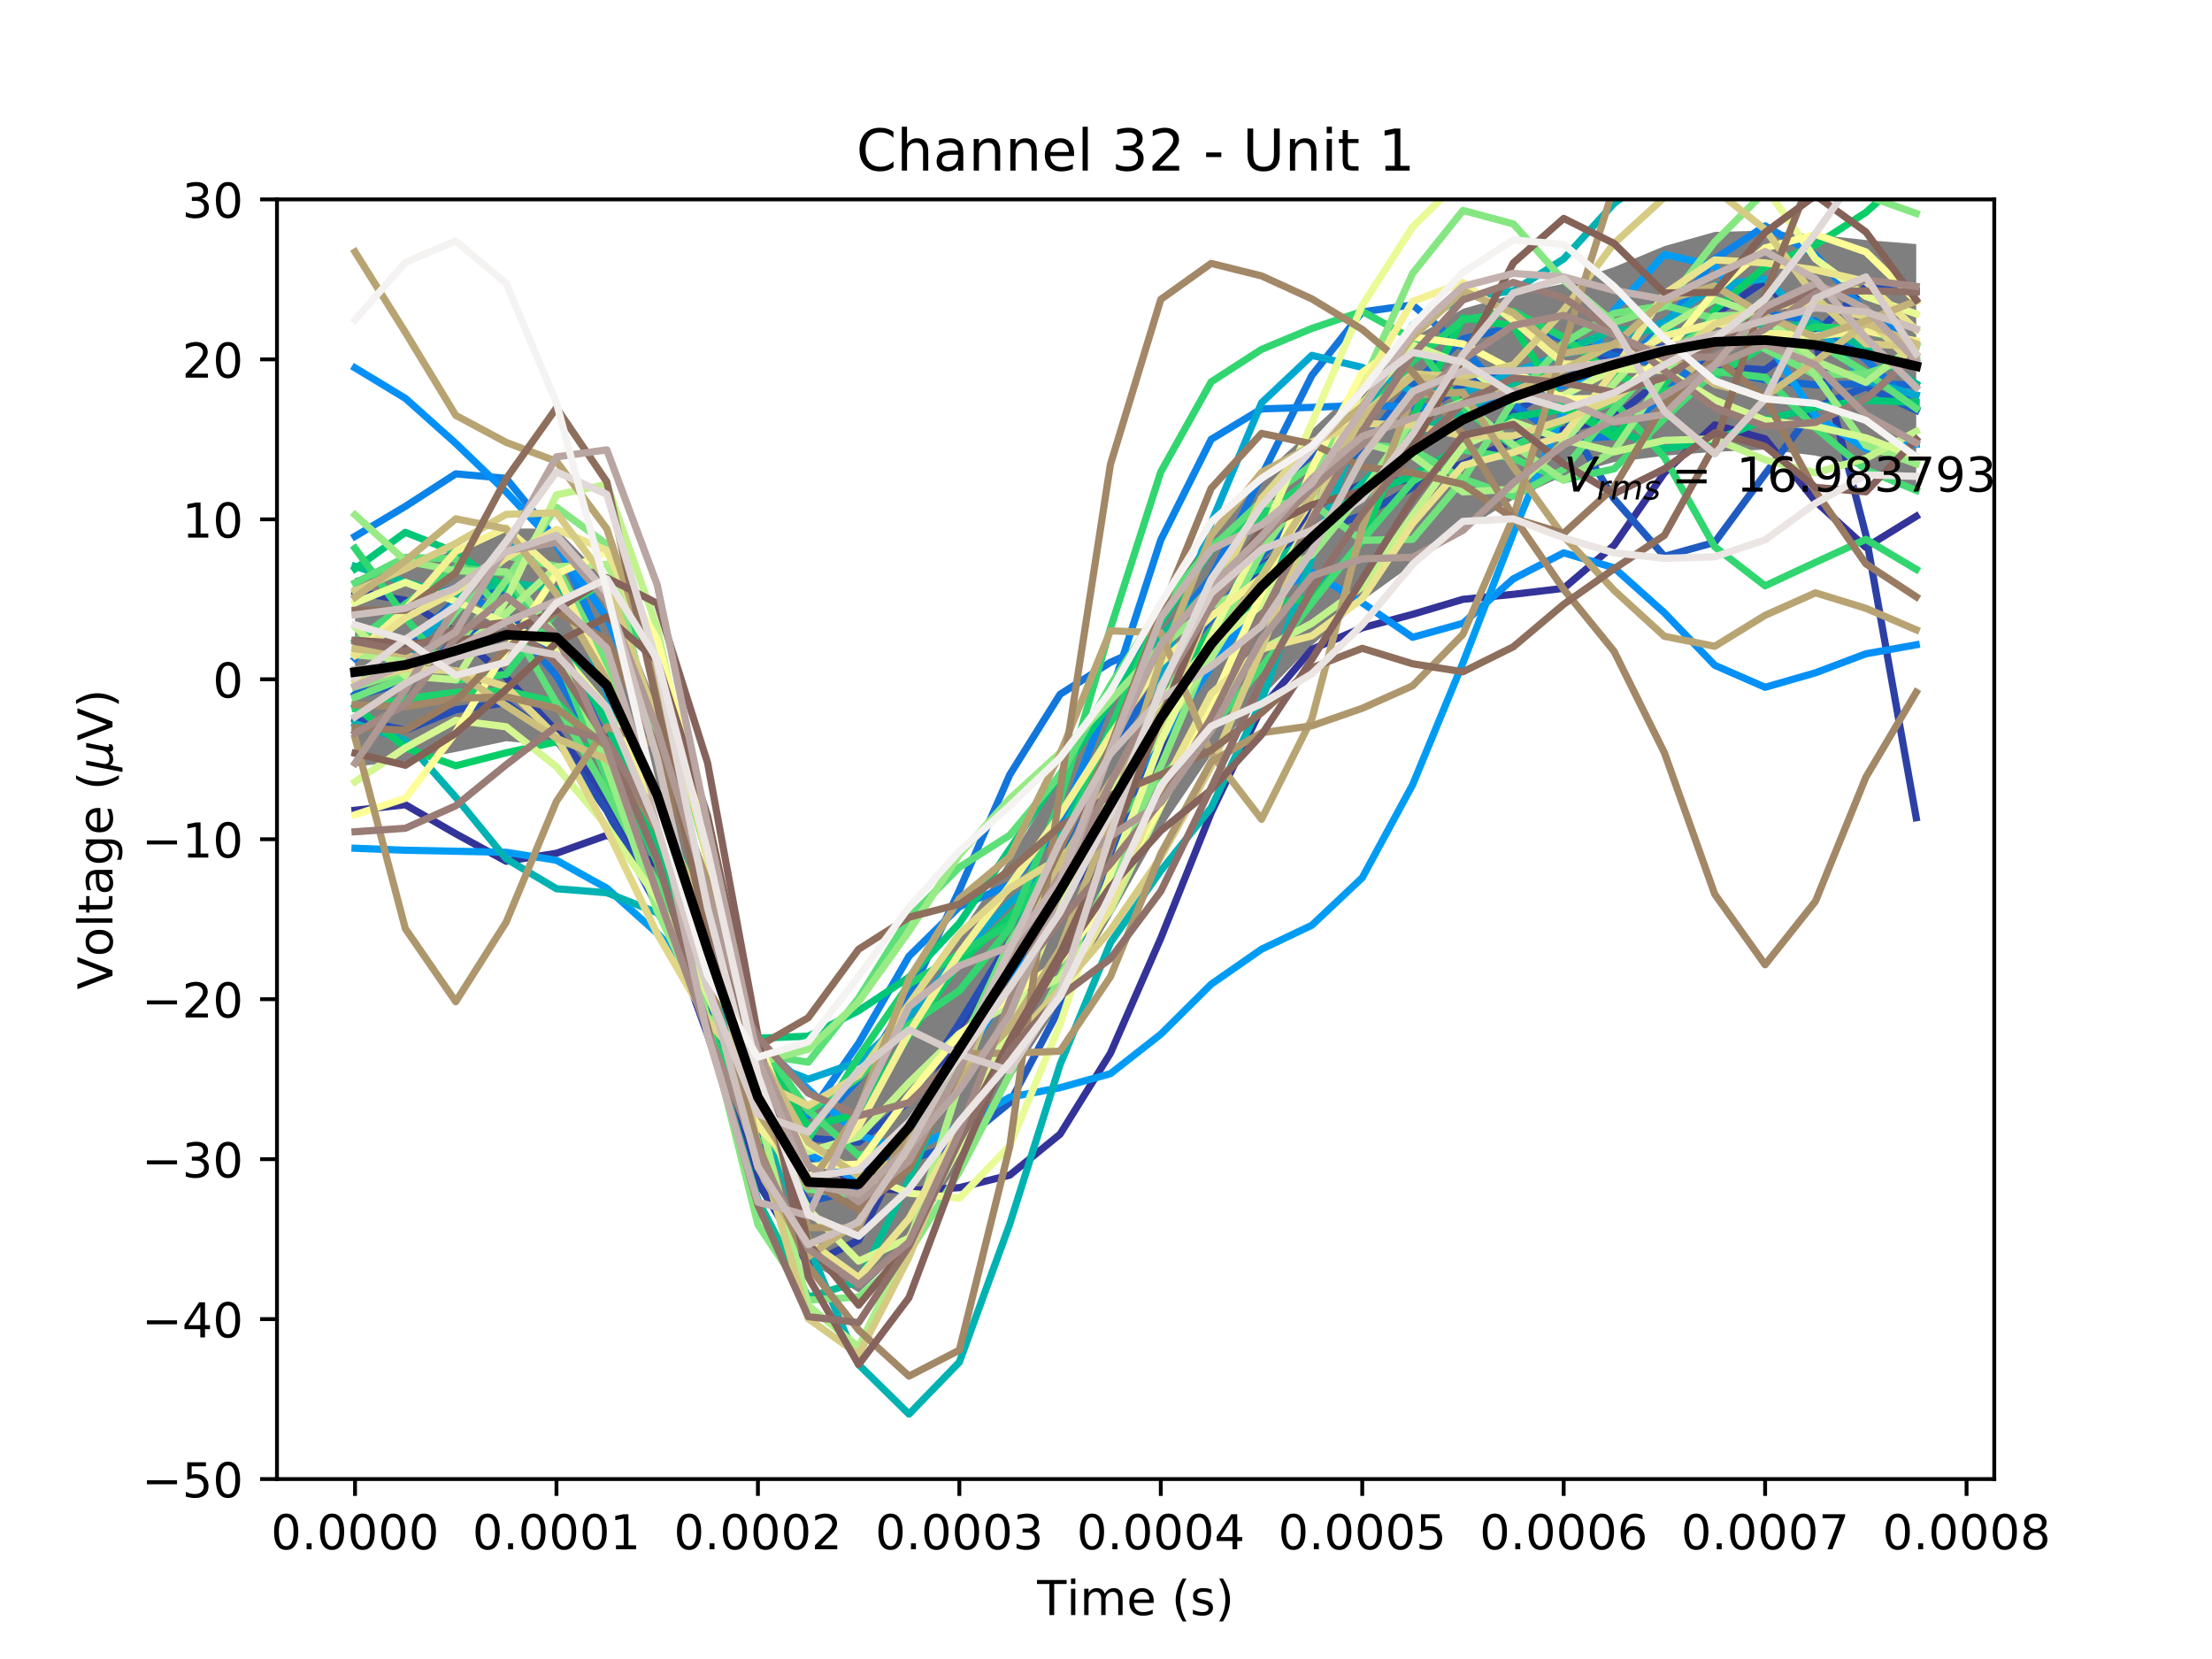 <?xml version="1.0" encoding="utf-8" standalone="no"?>
<!DOCTYPE svg PUBLIC "-//W3C//DTD SVG 1.1//EN"
  "http://www.w3.org/Graphics/SVG/1.1/DTD/svg11.dtd">
<!-- Created with matplotlib (http://matplotlib.org/) -->
<svg height="345pt" version="1.1" viewBox="0 0 460 345" width="460pt" xmlns="http://www.w3.org/2000/svg" xmlns:xlink="http://www.w3.org/1999/xlink">
 <defs>
  <style type="text/css">
*{stroke-linecap:butt;stroke-linejoin:round;}
  </style>
 </defs>
 <g id="figure_1">
  <g id="patch_1">
   <path d="M 0 345.6 
L 460.8 345.6 
L 460.8 0 
L 0 0 
z
" style="fill:#ffffff;"/>
  </g>
  <g id="axes_1">
   <g id="patch_2">
    <path d="M 57.6 307.584 
L 414.72 307.584 
L 414.72 41.472 
L 57.6 41.472 
z
" style="fill:#ffffff;"/>
   </g>
   <g id="PolyCollection_1">
    <defs>
     <path d="M 73.833 -225.433 
L 73.833 -186.234 
L 84.305 -187.251 
L 94.778 -189.229 
L 105.251 -191.462 
L 115.724 -190.44 
L 126.196 -181.318 
L 136.669 -161.729 
L 147.142 -135.452 
L 157.615 -107.316 
L 168.087 -83.263 
L 178.56 -76.829 
L 189.033 -86.746 
L 199.505 -103.892 
L 209.978 -120.788 
L 220.451 -136.891 
L 230.924 -154.715 
L 241.396 -173.252 
L 251.869 -188.677 
L 262.342 -200.636 
L 272.815 -211.371 
L 283.287 -220.684 
L 293.76 -228.222 
L 304.233 -235.233 
L 314.705 -241.755 
L 325.178 -246.652 
L 335.651 -249.503 
L 346.124 -250.826 
L 356.596 -251.648 
L 367.069 -252.095 
L 377.542 -250.864 
L 388.015 -248.075 
L 398.487 -244.073 
L 398.487 -294.84 
L 398.487 -294.84 
L 388.015 -295.687 
L 377.542 -296.831 
L 367.069 -297.655 
L 356.596 -297.366 
L 346.124 -294.422 
L 335.651 -290.058 
L 325.178 -286.623 
L 314.705 -284.351 
L 304.233 -281.391 
L 293.76 -275.251 
L 283.287 -265.892 
L 272.815 -256.235 
L 262.342 -246.664 
L 251.869 -234.605 
L 241.396 -219.272 
L 230.924 -201.892 
L 220.451 -183.951 
L 209.978 -166.928 
L 199.505 -151.179 
L 189.033 -135.693 
L 178.56 -121.838 
L 168.087 -116.315 
L 157.615 -127.555 
L 147.142 -160.828 
L 136.669 -198.838 
L 126.196 -224.833 
L 115.724 -235.671 
L 105.251 -235.699 
L 94.778 -231.328 
L 84.305 -227.371 
L 73.833 -225.433 
z
" id="m72999c63c5"/>
    </defs>
    <g clip-path="url(#p040f34102c)">
     <use style="fill-opacity:0.5;" x="0" xlink:href="#m72999c63c5" y="345.6"/>
    </g>
   </g>
   <g id="matplotlib.axis_1">
    <g id="xtick_1">
     <g id="line2d_1">
      <defs>
       <path d="M 0 0 
L 0 3.5 
" id="mf34c92542e" style="stroke:#000000;stroke-width:0.8;"/>
      </defs>
      <g>
       <use style="stroke:#000000;stroke-width:0.8;" x="73.833" xlink:href="#mf34c92542e" y="307.584"/>
      </g>
     </g>
     <g id="text_1">
      <!-- 0.0000 -->
      <defs>
       <path d="M 31.781 66.406 
Q 24.172 66.406 20.328 58.906 
Q 16.5 51.422 16.5 36.375 
Q 16.5 21.391 20.328 13.891 
Q 24.172 6.391 31.781 6.391 
Q 39.453 6.391 43.281 13.891 
Q 47.125 21.391 47.125 36.375 
Q 47.125 51.422 43.281 58.906 
Q 39.453 66.406 31.781 66.406 
z
M 31.781 74.219 
Q 44.047 74.219 50.516 64.516 
Q 56.984 54.828 56.984 36.375 
Q 56.984 17.969 50.516 8.266 
Q 44.047 -1.422 31.781 -1.422 
Q 19.531 -1.422 13.062 8.266 
Q 6.594 17.969 6.594 36.375 
Q 6.594 54.828 13.062 64.516 
Q 19.531 74.219 31.781 74.219 
z
" id="DejaVuSans-30"/>
       <path d="M 10.688 12.406 
L 21 12.406 
L 21 0 
L 10.688 0 
z
" id="DejaVuSans-2e"/>
      </defs>
      <g transform="translate(56.337 322.182)scale(0.1 -0.1)">
       <use xlink:href="#DejaVuSans-30"/>
       <use x="63.623" xlink:href="#DejaVuSans-2e"/>
       <use x="95.41" xlink:href="#DejaVuSans-30"/>
       <use x="159.033" xlink:href="#DejaVuSans-30"/>
       <use x="222.656" xlink:href="#DejaVuSans-30"/>
       <use x="286.279" xlink:href="#DejaVuSans-30"/>
      </g>
     </g>
    </g>
    <g id="xtick_2">
     <g id="line2d_2">
      <g>
       <use style="stroke:#000000;stroke-width:0.8;" x="115.724" xlink:href="#mf34c92542e" y="307.584"/>
      </g>
     </g>
     <g id="text_2">
      <!-- 0.0001 -->
      <defs>
       <path d="M 12.406 8.297 
L 28.516 8.297 
L 28.516 63.922 
L 10.984 60.406 
L 10.984 69.391 
L 28.422 72.906 
L 38.281 72.906 
L 38.281 8.297 
L 54.391 8.297 
L 54.391 0 
L 12.406 0 
z
" id="DejaVuSans-31"/>
      </defs>
      <g transform="translate(98.228 322.182)scale(0.1 -0.1)">
       <use xlink:href="#DejaVuSans-30"/>
       <use x="63.623" xlink:href="#DejaVuSans-2e"/>
       <use x="95.41" xlink:href="#DejaVuSans-30"/>
       <use x="159.033" xlink:href="#DejaVuSans-30"/>
       <use x="222.656" xlink:href="#DejaVuSans-30"/>
       <use x="286.279" xlink:href="#DejaVuSans-31"/>
      </g>
     </g>
    </g>
    <g id="xtick_3">
     <g id="line2d_3">
      <g>
       <use style="stroke:#000000;stroke-width:0.8;" x="157.615" xlink:href="#mf34c92542e" y="307.584"/>
      </g>
     </g>
     <g id="text_3">
      <!-- 0.0002 -->
      <defs>
       <path d="M 19.188 8.297 
L 53.609 8.297 
L 53.609 0 
L 7.328 0 
L 7.328 8.297 
Q 12.938 14.109 22.625 23.891 
Q 32.328 33.688 34.812 36.531 
Q 39.547 41.844 41.422 45.531 
Q 43.312 49.219 43.312 52.781 
Q 43.312 58.594 39.234 62.25 
Q 35.156 65.922 28.609 65.922 
Q 23.969 65.922 18.812 64.312 
Q 13.672 62.703 7.812 59.422 
L 7.812 69.391 
Q 13.766 71.781 18.938 73 
Q 24.125 74.219 28.422 74.219 
Q 39.75 74.219 46.484 68.547 
Q 53.219 62.891 53.219 53.422 
Q 53.219 48.922 51.531 44.891 
Q 49.859 40.875 45.406 35.406 
Q 44.188 33.984 37.641 27.219 
Q 31.109 20.453 19.188 8.297 
z
" id="DejaVuSans-32"/>
      </defs>
      <g transform="translate(140.119 322.182)scale(0.1 -0.1)">
       <use xlink:href="#DejaVuSans-30"/>
       <use x="63.623" xlink:href="#DejaVuSans-2e"/>
       <use x="95.41" xlink:href="#DejaVuSans-30"/>
       <use x="159.033" xlink:href="#DejaVuSans-30"/>
       <use x="222.656" xlink:href="#DejaVuSans-30"/>
       <use x="286.279" xlink:href="#DejaVuSans-32"/>
      </g>
     </g>
    </g>
    <g id="xtick_4">
     <g id="line2d_4">
      <g>
       <use style="stroke:#000000;stroke-width:0.8;" x="199.505" xlink:href="#mf34c92542e" y="307.584"/>
      </g>
     </g>
     <g id="text_4">
      <!-- 0.0003 -->
      <defs>
       <path d="M 40.578 39.312 
Q 47.656 37.797 51.625 33 
Q 55.609 28.219 55.609 21.188 
Q 55.609 10.406 48.188 4.484 
Q 40.766 -1.422 27.094 -1.422 
Q 22.516 -1.422 17.656 -0.516 
Q 12.797 0.391 7.625 2.203 
L 7.625 11.719 
Q 11.719 9.328 16.594 8.109 
Q 21.484 6.891 26.812 6.891 
Q 36.078 6.891 40.938 10.547 
Q 45.797 14.203 45.797 21.188 
Q 45.797 27.641 41.281 31.266 
Q 36.766 34.906 28.719 34.906 
L 20.219 34.906 
L 20.219 43.016 
L 29.109 43.016 
Q 36.375 43.016 40.234 45.922 
Q 44.094 48.828 44.094 54.297 
Q 44.094 59.906 40.109 62.906 
Q 36.141 65.922 28.719 65.922 
Q 24.656 65.922 20.016 65.031 
Q 15.375 64.156 9.812 62.312 
L 9.812 71.094 
Q 15.438 72.656 20.344 73.438 
Q 25.25 74.219 29.594 74.219 
Q 40.828 74.219 47.359 69.109 
Q 53.906 64.016 53.906 55.328 
Q 53.906 49.266 50.438 45.094 
Q 46.969 40.922 40.578 39.312 
z
" id="DejaVuSans-33"/>
      </defs>
      <g transform="translate(182.01 322.182)scale(0.1 -0.1)">
       <use xlink:href="#DejaVuSans-30"/>
       <use x="63.623" xlink:href="#DejaVuSans-2e"/>
       <use x="95.41" xlink:href="#DejaVuSans-30"/>
       <use x="159.033" xlink:href="#DejaVuSans-30"/>
       <use x="222.656" xlink:href="#DejaVuSans-30"/>
       <use x="286.279" xlink:href="#DejaVuSans-33"/>
      </g>
     </g>
    </g>
    <g id="xtick_5">
     <g id="line2d_5">
      <g>
       <use style="stroke:#000000;stroke-width:0.8;" x="241.396" xlink:href="#mf34c92542e" y="307.584"/>
      </g>
     </g>
     <g id="text_5">
      <!-- 0.0004 -->
      <defs>
       <path d="M 37.797 64.312 
L 12.891 25.391 
L 37.797 25.391 
z
M 35.203 72.906 
L 47.609 72.906 
L 47.609 25.391 
L 58.016 25.391 
L 58.016 17.188 
L 47.609 17.188 
L 47.609 0 
L 37.797 0 
L 37.797 17.188 
L 4.891 17.188 
L 4.891 26.703 
z
" id="DejaVuSans-34"/>
      </defs>
      <g transform="translate(223.901 322.182)scale(0.1 -0.1)">
       <use xlink:href="#DejaVuSans-30"/>
       <use x="63.623" xlink:href="#DejaVuSans-2e"/>
       <use x="95.41" xlink:href="#DejaVuSans-30"/>
       <use x="159.033" xlink:href="#DejaVuSans-30"/>
       <use x="222.656" xlink:href="#DejaVuSans-30"/>
       <use x="286.279" xlink:href="#DejaVuSans-34"/>
      </g>
     </g>
    </g>
    <g id="xtick_6">
     <g id="line2d_6">
      <g>
       <use style="stroke:#000000;stroke-width:0.8;" x="283.287" xlink:href="#mf34c92542e" y="307.584"/>
      </g>
     </g>
     <g id="text_6">
      <!-- 0.0005 -->
      <defs>
       <path d="M 10.797 72.906 
L 49.516 72.906 
L 49.516 64.594 
L 19.828 64.594 
L 19.828 46.734 
Q 21.969 47.469 24.109 47.828 
Q 26.266 48.188 28.422 48.188 
Q 40.625 48.188 47.75 41.5 
Q 54.891 34.812 54.891 23.391 
Q 54.891 11.625 47.562 5.094 
Q 40.234 -1.422 26.906 -1.422 
Q 22.312 -1.422 17.547 -0.641 
Q 12.797 0.141 7.719 1.703 
L 7.719 11.625 
Q 12.109 9.234 16.797 8.062 
Q 21.484 6.891 26.703 6.891 
Q 35.156 6.891 40.078 11.328 
Q 45.016 15.766 45.016 23.391 
Q 45.016 31 40.078 35.438 
Q 35.156 39.891 26.703 39.891 
Q 22.75 39.891 18.812 39.016 
Q 14.891 38.141 10.797 36.281 
z
" id="DejaVuSans-35"/>
      </defs>
      <g transform="translate(265.792 322.182)scale(0.1 -0.1)">
       <use xlink:href="#DejaVuSans-30"/>
       <use x="63.623" xlink:href="#DejaVuSans-2e"/>
       <use x="95.41" xlink:href="#DejaVuSans-30"/>
       <use x="159.033" xlink:href="#DejaVuSans-30"/>
       <use x="222.656" xlink:href="#DejaVuSans-30"/>
       <use x="286.279" xlink:href="#DejaVuSans-35"/>
      </g>
     </g>
    </g>
    <g id="xtick_7">
     <g id="line2d_7">
      <g>
       <use style="stroke:#000000;stroke-width:0.8;" x="325.178" xlink:href="#mf34c92542e" y="307.584"/>
      </g>
     </g>
     <g id="text_7">
      <!-- 0.0006 -->
      <defs>
       <path d="M 33.016 40.375 
Q 26.375 40.375 22.484 35.828 
Q 18.609 31.297 18.609 23.391 
Q 18.609 15.531 22.484 10.953 
Q 26.375 6.391 33.016 6.391 
Q 39.656 6.391 43.531 10.953 
Q 47.406 15.531 47.406 23.391 
Q 47.406 31.297 43.531 35.828 
Q 39.656 40.375 33.016 40.375 
z
M 52.594 71.297 
L 52.594 62.312 
Q 48.875 64.062 45.094 64.984 
Q 41.312 65.922 37.594 65.922 
Q 27.828 65.922 22.672 59.328 
Q 17.531 52.734 16.797 39.406 
Q 19.672 43.656 24.016 45.922 
Q 28.375 48.188 33.594 48.188 
Q 44.578 48.188 50.953 41.516 
Q 57.328 34.859 57.328 23.391 
Q 57.328 12.156 50.688 5.359 
Q 44.047 -1.422 33.016 -1.422 
Q 20.359 -1.422 13.672 8.266 
Q 6.984 17.969 6.984 36.375 
Q 6.984 53.656 15.188 63.938 
Q 23.391 74.219 37.203 74.219 
Q 40.922 74.219 44.703 73.484 
Q 48.484 72.75 52.594 71.297 
z
" id="DejaVuSans-36"/>
      </defs>
      <g transform="translate(307.683 322.182)scale(0.1 -0.1)">
       <use xlink:href="#DejaVuSans-30"/>
       <use x="63.623" xlink:href="#DejaVuSans-2e"/>
       <use x="95.41" xlink:href="#DejaVuSans-30"/>
       <use x="159.033" xlink:href="#DejaVuSans-30"/>
       <use x="222.656" xlink:href="#DejaVuSans-30"/>
       <use x="286.279" xlink:href="#DejaVuSans-36"/>
      </g>
     </g>
    </g>
    <g id="xtick_8">
     <g id="line2d_8">
      <g>
       <use style="stroke:#000000;stroke-width:0.8;" x="367.069" xlink:href="#mf34c92542e" y="307.584"/>
      </g>
     </g>
     <g id="text_8">
      <!-- 0.0007 -->
      <defs>
       <path d="M 8.203 72.906 
L 55.078 72.906 
L 55.078 68.703 
L 28.609 0 
L 18.312 0 
L 43.219 64.594 
L 8.203 64.594 
z
" id="DejaVuSans-37"/>
      </defs>
      <g transform="translate(349.574 322.182)scale(0.1 -0.1)">
       <use xlink:href="#DejaVuSans-30"/>
       <use x="63.623" xlink:href="#DejaVuSans-2e"/>
       <use x="95.41" xlink:href="#DejaVuSans-30"/>
       <use x="159.033" xlink:href="#DejaVuSans-30"/>
       <use x="222.656" xlink:href="#DejaVuSans-30"/>
       <use x="286.279" xlink:href="#DejaVuSans-37"/>
      </g>
     </g>
    </g>
    <g id="xtick_9">
     <g id="line2d_9">
      <g>
       <use style="stroke:#000000;stroke-width:0.8;" x="408.96" xlink:href="#mf34c92542e" y="307.584"/>
      </g>
     </g>
     <g id="text_9">
      <!-- 0.0008 -->
      <defs>
       <path d="M 31.781 34.625 
Q 24.75 34.625 20.719 30.859 
Q 16.703 27.094 16.703 20.516 
Q 16.703 13.922 20.719 10.156 
Q 24.75 6.391 31.781 6.391 
Q 38.812 6.391 42.859 10.172 
Q 46.922 13.969 46.922 20.516 
Q 46.922 27.094 42.891 30.859 
Q 38.875 34.625 31.781 34.625 
z
M 21.922 38.812 
Q 15.578 40.375 12.031 44.719 
Q 8.5 49.078 8.5 55.328 
Q 8.5 64.062 14.719 69.141 
Q 20.953 74.219 31.781 74.219 
Q 42.672 74.219 48.875 69.141 
Q 55.078 64.062 55.078 55.328 
Q 55.078 49.078 51.531 44.719 
Q 48 40.375 41.703 38.812 
Q 48.828 37.156 52.797 32.312 
Q 56.781 27.484 56.781 20.516 
Q 56.781 9.906 50.312 4.234 
Q 43.844 -1.422 31.781 -1.422 
Q 19.734 -1.422 13.25 4.234 
Q 6.781 9.906 6.781 20.516 
Q 6.781 27.484 10.781 32.312 
Q 14.797 37.156 21.922 38.812 
z
M 18.312 54.391 
Q 18.312 48.734 21.844 45.562 
Q 25.391 42.391 31.781 42.391 
Q 38.141 42.391 41.719 45.562 
Q 45.312 48.734 45.312 54.391 
Q 45.312 60.062 41.719 63.234 
Q 38.141 66.406 31.781 66.406 
Q 25.391 66.406 21.844 63.234 
Q 18.312 60.062 18.312 54.391 
z
" id="DejaVuSans-38"/>
      </defs>
      <g transform="translate(391.465 322.182)scale(0.1 -0.1)">
       <use xlink:href="#DejaVuSans-30"/>
       <use x="63.623" xlink:href="#DejaVuSans-2e"/>
       <use x="95.41" xlink:href="#DejaVuSans-30"/>
       <use x="159.033" xlink:href="#DejaVuSans-30"/>
       <use x="222.656" xlink:href="#DejaVuSans-30"/>
       <use x="286.279" xlink:href="#DejaVuSans-38"/>
      </g>
     </g>
    </g>
    <g id="text_10">
     <!-- Time (s) -->
     <defs>
      <path d="M -0.297 72.906 
L 61.375 72.906 
L 61.375 64.594 
L 35.5 64.594 
L 35.5 0 
L 25.594 0 
L 25.594 64.594 
L -0.297 64.594 
z
" id="DejaVuSans-54"/>
      <path d="M 9.422 54.688 
L 18.406 54.688 
L 18.406 0 
L 9.422 0 
z
M 9.422 75.984 
L 18.406 75.984 
L 18.406 64.594 
L 9.422 64.594 
z
" id="DejaVuSans-69"/>
      <path d="M 52 44.188 
Q 55.375 50.25 60.062 53.125 
Q 64.75 56 71.094 56 
Q 79.641 56 84.281 50.016 
Q 88.922 44.047 88.922 33.016 
L 88.922 0 
L 79.891 0 
L 79.891 32.719 
Q 79.891 40.578 77.094 44.375 
Q 74.312 48.188 68.609 48.188 
Q 61.625 48.188 57.562 43.547 
Q 53.516 38.922 53.516 30.906 
L 53.516 0 
L 44.484 0 
L 44.484 32.719 
Q 44.484 40.625 41.703 44.406 
Q 38.922 48.188 33.109 48.188 
Q 26.219 48.188 22.156 43.531 
Q 18.109 38.875 18.109 30.906 
L 18.109 0 
L 9.078 0 
L 9.078 54.688 
L 18.109 54.688 
L 18.109 46.188 
Q 21.188 51.219 25.484 53.609 
Q 29.781 56 35.688 56 
Q 41.656 56 45.828 52.969 
Q 50 49.953 52 44.188 
z
" id="DejaVuSans-6d"/>
      <path d="M 56.203 29.594 
L 56.203 25.203 
L 14.891 25.203 
Q 15.484 15.922 20.484 11.062 
Q 25.484 6.203 34.422 6.203 
Q 39.594 6.203 44.453 7.469 
Q 49.312 8.734 54.109 11.281 
L 54.109 2.781 
Q 49.266 0.734 44.188 -0.344 
Q 39.109 -1.422 33.891 -1.422 
Q 20.797 -1.422 13.156 6.188 
Q 5.516 13.812 5.516 26.812 
Q 5.516 40.234 12.766 48.109 
Q 20.016 56 32.328 56 
Q 43.359 56 49.781 48.891 
Q 56.203 41.797 56.203 29.594 
z
M 47.219 32.234 
Q 47.125 39.594 43.094 43.984 
Q 39.062 48.391 32.422 48.391 
Q 24.906 48.391 20.391 44.141 
Q 15.875 39.891 15.188 32.172 
z
" id="DejaVuSans-65"/>
      <path id="DejaVuSans-20"/>
      <path d="M 31 75.875 
Q 24.469 64.656 21.281 53.656 
Q 18.109 42.672 18.109 31.391 
Q 18.109 20.125 21.312 9.062 
Q 24.516 -2 31 -13.188 
L 23.188 -13.188 
Q 15.875 -1.703 12.234 9.375 
Q 8.594 20.453 8.594 31.391 
Q 8.594 42.281 12.203 53.312 
Q 15.828 64.359 23.188 75.875 
z
" id="DejaVuSans-28"/>
      <path d="M 44.281 53.078 
L 44.281 44.578 
Q 40.484 46.531 36.375 47.5 
Q 32.281 48.484 27.875 48.484 
Q 21.188 48.484 17.844 46.438 
Q 14.5 44.391 14.5 40.281 
Q 14.5 37.156 16.891 35.375 
Q 19.281 33.594 26.516 31.984 
L 29.594 31.297 
Q 39.156 29.25 43.188 25.516 
Q 47.219 21.781 47.219 15.094 
Q 47.219 7.469 41.188 3.016 
Q 35.156 -1.422 24.609 -1.422 
Q 20.219 -1.422 15.453 -0.562 
Q 10.688 0.297 5.422 2 
L 5.422 11.281 
Q 10.406 8.688 15.234 7.391 
Q 20.062 6.109 24.812 6.109 
Q 31.156 6.109 34.562 8.281 
Q 37.984 10.453 37.984 14.406 
Q 37.984 18.062 35.516 20.016 
Q 33.062 21.969 24.703 23.781 
L 21.578 24.516 
Q 13.234 26.266 9.516 29.906 
Q 5.812 33.547 5.812 39.891 
Q 5.812 47.609 11.281 51.797 
Q 16.75 56 26.812 56 
Q 31.781 56 36.172 55.266 
Q 40.578 54.547 44.281 53.078 
z
" id="DejaVuSans-73"/>
      <path d="M 8.016 75.875 
L 15.828 75.875 
Q 23.141 64.359 26.781 53.312 
Q 30.422 42.281 30.422 31.391 
Q 30.422 20.453 26.781 9.375 
Q 23.141 -1.703 15.828 -13.188 
L 8.016 -13.188 
Q 14.5 -2 17.703 9.062 
Q 20.906 20.125 20.906 31.391 
Q 20.906 42.672 17.703 53.656 
Q 14.5 64.656 8.016 75.875 
z
" id="DejaVuSans-29"/>
     </defs>
     <g transform="translate(215.677 335.861)scale(0.1 -0.1)">
      <use xlink:href="#DejaVuSans-54"/>
      <use x="61.037" xlink:href="#DejaVuSans-69"/>
      <use x="88.82" xlink:href="#DejaVuSans-6d"/>
      <use x="186.232" xlink:href="#DejaVuSans-65"/>
      <use x="247.756" xlink:href="#DejaVuSans-20"/>
      <use x="279.543" xlink:href="#DejaVuSans-28"/>
      <use x="318.557" xlink:href="#DejaVuSans-73"/>
      <use x="370.656" xlink:href="#DejaVuSans-29"/>
     </g>
    </g>
   </g>
   <g id="matplotlib.axis_2">
    <g id="ytick_1">
     <g id="line2d_10">
      <defs>
       <path d="M 0 0 
L -3.5 0 
" id="mb06154e4d6" style="stroke:#000000;stroke-width:0.8;"/>
      </defs>
      <g>
       <use style="stroke:#000000;stroke-width:0.8;" x="57.6" xlink:href="#mb06154e4d6" y="307.584"/>
      </g>
     </g>
     <g id="text_11">
      <!-- −50 -->
      <defs>
       <path d="M 10.594 35.5 
L 73.188 35.5 
L 73.188 27.203 
L 10.594 27.203 
z
" id="DejaVuSans-2212"/>
      </defs>
      <g transform="translate(29.495 311.383)scale(0.1 -0.1)">
       <use xlink:href="#DejaVuSans-2212"/>
       <use x="83.789" xlink:href="#DejaVuSans-35"/>
       <use x="147.412" xlink:href="#DejaVuSans-30"/>
      </g>
     </g>
    </g>
    <g id="ytick_2">
     <g id="line2d_11">
      <g>
       <use style="stroke:#000000;stroke-width:0.8;" x="57.6" xlink:href="#mb06154e4d6" y="274.32"/>
      </g>
     </g>
     <g id="text_12">
      <!-- −40 -->
      <g transform="translate(29.495 278.119)scale(0.1 -0.1)">
       <use xlink:href="#DejaVuSans-2212"/>
       <use x="83.789" xlink:href="#DejaVuSans-34"/>
       <use x="147.412" xlink:href="#DejaVuSans-30"/>
      </g>
     </g>
    </g>
    <g id="ytick_3">
     <g id="line2d_12">
      <g>
       <use style="stroke:#000000;stroke-width:0.8;" x="57.6" xlink:href="#mb06154e4d6" y="241.056"/>
      </g>
     </g>
     <g id="text_13">
      <!-- −30 -->
      <g transform="translate(29.495 244.855)scale(0.1 -0.1)">
       <use xlink:href="#DejaVuSans-2212"/>
       <use x="83.789" xlink:href="#DejaVuSans-33"/>
       <use x="147.412" xlink:href="#DejaVuSans-30"/>
      </g>
     </g>
    </g>
    <g id="ytick_4">
     <g id="line2d_13">
      <g>
       <use style="stroke:#000000;stroke-width:0.8;" x="57.6" xlink:href="#mb06154e4d6" y="207.792"/>
      </g>
     </g>
     <g id="text_14">
      <!-- −20 -->
      <g transform="translate(29.495 211.591)scale(0.1 -0.1)">
       <use xlink:href="#DejaVuSans-2212"/>
       <use x="83.789" xlink:href="#DejaVuSans-32"/>
       <use x="147.412" xlink:href="#DejaVuSans-30"/>
      </g>
     </g>
    </g>
    <g id="ytick_5">
     <g id="line2d_14">
      <g>
       <use style="stroke:#000000;stroke-width:0.8;" x="57.6" xlink:href="#mb06154e4d6" y="174.528"/>
      </g>
     </g>
     <g id="text_15">
      <!-- −10 -->
      <g transform="translate(29.495 178.327)scale(0.1 -0.1)">
       <use xlink:href="#DejaVuSans-2212"/>
       <use x="83.789" xlink:href="#DejaVuSans-31"/>
       <use x="147.412" xlink:href="#DejaVuSans-30"/>
      </g>
     </g>
    </g>
    <g id="ytick_6">
     <g id="line2d_15">
      <g>
       <use style="stroke:#000000;stroke-width:0.8;" x="57.6" xlink:href="#mb06154e4d6" y="141.264"/>
      </g>
     </g>
     <g id="text_16">
      <!-- 0 -->
      <g transform="translate(44.237 145.063)scale(0.1 -0.1)">
       <use xlink:href="#DejaVuSans-30"/>
      </g>
     </g>
    </g>
    <g id="ytick_7">
     <g id="line2d_16">
      <g>
       <use style="stroke:#000000;stroke-width:0.8;" x="57.6" xlink:href="#mb06154e4d6" y="108"/>
      </g>
     </g>
     <g id="text_17">
      <!-- 10 -->
      <g transform="translate(37.875 111.799)scale(0.1 -0.1)">
       <use xlink:href="#DejaVuSans-31"/>
       <use x="63.623" xlink:href="#DejaVuSans-30"/>
      </g>
     </g>
    </g>
    <g id="ytick_8">
     <g id="line2d_17">
      <g>
       <use style="stroke:#000000;stroke-width:0.8;" x="57.6" xlink:href="#mb06154e4d6" y="74.736"/>
      </g>
     </g>
     <g id="text_18">
      <!-- 20 -->
      <g transform="translate(37.875 78.535)scale(0.1 -0.1)">
       <use xlink:href="#DejaVuSans-32"/>
       <use x="63.623" xlink:href="#DejaVuSans-30"/>
      </g>
     </g>
    </g>
    <g id="ytick_9">
     <g id="line2d_18">
      <g>
       <use style="stroke:#000000;stroke-width:0.8;" x="57.6" xlink:href="#mb06154e4d6" y="41.472"/>
      </g>
     </g>
     <g id="text_19">
      <!-- 30 -->
      <g transform="translate(37.875 45.271)scale(0.1 -0.1)">
       <use xlink:href="#DejaVuSans-33"/>
       <use x="63.623" xlink:href="#DejaVuSans-30"/>
      </g>
     </g>
    </g>
    <g id="text_20">
     <!-- Voltage ($\mu$V) -->
     <defs>
      <path d="M 28.609 0 
L 0.781 72.906 
L 11.078 72.906 
L 34.188 11.531 
L 57.328 72.906 
L 67.578 72.906 
L 39.797 0 
z
" id="DejaVuSans-56"/>
      <path d="M 30.609 48.391 
Q 23.391 48.391 19.188 42.75 
Q 14.984 37.109 14.984 27.297 
Q 14.984 17.484 19.156 11.844 
Q 23.344 6.203 30.609 6.203 
Q 37.797 6.203 41.984 11.859 
Q 46.188 17.531 46.188 27.297 
Q 46.188 37.016 41.984 42.703 
Q 37.797 48.391 30.609 48.391 
z
M 30.609 56 
Q 42.328 56 49.016 48.375 
Q 55.719 40.766 55.719 27.297 
Q 55.719 13.875 49.016 6.219 
Q 42.328 -1.422 30.609 -1.422 
Q 18.844 -1.422 12.172 6.219 
Q 5.516 13.875 5.516 27.297 
Q 5.516 40.766 12.172 48.375 
Q 18.844 56 30.609 56 
z
" id="DejaVuSans-6f"/>
      <path d="M 9.422 75.984 
L 18.406 75.984 
L 18.406 0 
L 9.422 0 
z
" id="DejaVuSans-6c"/>
      <path d="M 18.312 70.219 
L 18.312 54.688 
L 36.812 54.688 
L 36.812 47.703 
L 18.312 47.703 
L 18.312 18.016 
Q 18.312 11.328 20.141 9.422 
Q 21.969 7.516 27.594 7.516 
L 36.812 7.516 
L 36.812 0 
L 27.594 0 
Q 17.188 0 13.234 3.875 
Q 9.281 7.766 9.281 18.016 
L 9.281 47.703 
L 2.688 47.703 
L 2.688 54.688 
L 9.281 54.688 
L 9.281 70.219 
z
" id="DejaVuSans-74"/>
      <path d="M 34.281 27.484 
Q 23.391 27.484 19.188 25 
Q 14.984 22.516 14.984 16.5 
Q 14.984 11.719 18.141 8.906 
Q 21.297 6.109 26.703 6.109 
Q 34.188 6.109 38.703 11.406 
Q 43.219 16.703 43.219 25.484 
L 43.219 27.484 
z
M 52.203 31.203 
L 52.203 0 
L 43.219 0 
L 43.219 8.297 
Q 40.141 3.328 35.547 0.953 
Q 30.953 -1.422 24.312 -1.422 
Q 15.922 -1.422 10.953 3.297 
Q 6 8.016 6 15.922 
Q 6 25.141 12.172 29.828 
Q 18.359 34.516 30.609 34.516 
L 43.219 34.516 
L 43.219 35.406 
Q 43.219 41.609 39.141 45 
Q 35.062 48.391 27.688 48.391 
Q 23 48.391 18.547 47.266 
Q 14.109 46.141 10.016 43.891 
L 10.016 52.203 
Q 14.938 54.109 19.578 55.047 
Q 24.219 56 28.609 56 
Q 40.484 56 46.344 49.844 
Q 52.203 43.703 52.203 31.203 
z
" id="DejaVuSans-61"/>
      <path d="M 45.406 27.984 
Q 45.406 37.75 41.375 43.109 
Q 37.359 48.484 30.078 48.484 
Q 22.859 48.484 18.828 43.109 
Q 14.797 37.75 14.797 27.984 
Q 14.797 18.266 18.828 12.891 
Q 22.859 7.516 30.078 7.516 
Q 37.359 7.516 41.375 12.891 
Q 45.406 18.266 45.406 27.984 
z
M 54.391 6.781 
Q 54.391 -7.172 48.188 -13.984 
Q 42 -20.797 29.203 -20.797 
Q 24.469 -20.797 20.266 -20.094 
Q 16.062 -19.391 12.109 -17.922 
L 12.109 -9.188 
Q 16.062 -11.328 19.922 -12.344 
Q 23.781 -13.375 27.781 -13.375 
Q 36.625 -13.375 41.016 -8.766 
Q 45.406 -4.156 45.406 5.172 
L 45.406 9.625 
Q 42.625 4.781 38.281 2.391 
Q 33.938 0 27.875 0 
Q 17.828 0 11.672 7.656 
Q 5.516 15.328 5.516 27.984 
Q 5.516 40.672 11.672 48.328 
Q 17.828 56 27.875 56 
Q 33.938 56 38.281 53.609 
Q 42.625 51.219 45.406 46.391 
L 45.406 54.688 
L 54.391 54.688 
z
" id="DejaVuSans-67"/>
      <path d="M -1.312 -20.797 
L 13.375 54.688 
L 22.406 54.688 
L 15.766 20.656 
Q 15.578 19.625 15.422 18.359 
Q 15.281 17.094 15.281 15.828 
Q 15.281 11.281 18.141 8.828 
Q 21 6.391 26.312 6.391 
Q 33.547 6.391 37.984 10.484 
Q 42.438 14.594 44 22.797 
L 50.203 54.688 
L 59.188 54.688 
L 51.031 12.641 
Q 50.828 11.719 50.75 11.031 
Q 50.688 10.359 50.688 9.812 
Q 50.688 8.297 51.297 7.594 
Q 51.906 6.891 53.219 6.891 
Q 53.719 6.891 54.562 7.125 
Q 55.422 7.375 56.984 8.016 
L 55.609 0.781 
Q 53.469 -0.297 51.516 -0.859 
Q 49.562 -1.422 47.703 -1.422 
Q 44.484 -1.422 42.656 0.625 
Q 40.828 2.688 40.828 6.297 
Q 38.094 2.391 34.297 0.484 
Q 30.516 -1.422 25.391 -1.422 
Q 20.844 -1.422 17.453 0.672 
Q 14.062 2.781 12.984 6.203 
L 7.719 -20.797 
z
" id="DejaVuSans-Oblique-3bc"/>
     </defs>
     <g transform="translate(23.395 205.778)rotate(-90)scale(0.1 -0.1)">
      <use transform="translate(0 0.016)" xlink:href="#DejaVuSans-56"/>
      <use transform="translate(68.408 0.016)" xlink:href="#DejaVuSans-6f"/>
      <use transform="translate(129.59 0.016)" xlink:href="#DejaVuSans-6c"/>
      <use transform="translate(157.373 0.016)" xlink:href="#DejaVuSans-74"/>
      <use transform="translate(196.582 0.016)" xlink:href="#DejaVuSans-61"/>
      <use transform="translate(257.861 0.016)" xlink:href="#DejaVuSans-67"/>
      <use transform="translate(321.338 0.016)" xlink:href="#DejaVuSans-65"/>
      <use transform="translate(382.861 0.016)" xlink:href="#DejaVuSans-20"/>
      <use transform="translate(414.648 0.016)" xlink:href="#DejaVuSans-28"/>
      <use transform="translate(453.662 0.016)" xlink:href="#DejaVuSans-Oblique-3bc"/>
      <use transform="translate(517.285 0.016)" xlink:href="#DejaVuSans-56"/>
      <use transform="translate(585.693 0.016)" xlink:href="#DejaVuSans-29"/>
     </g>
    </g>
   </g>
   <g id="line2d_19">
    <path clip-path="url(#p040f34102c)" d="M 73.833 139.766 
L 84.305 138.289 
L 94.778 135.321 
L 105.251 132.019 
L 115.724 132.545 
L 126.196 142.524 
L 136.669 165.317 
L 147.142 197.46 
L 157.615 228.165 
L 168.087 245.811 
L 178.56 246.266 
L 189.033 234.381 
L 199.505 218.064 
L 209.978 201.742 
L 220.451 185.179 
L 230.924 167.297 
L 241.396 149.338 
L 251.869 133.959 
L 262.342 121.95 
L 272.815 111.797 
L 283.287 102.312 
L 293.76 93.863 
L 304.233 87.288 
L 314.705 82.547 
L 325.178 78.962 
L 335.651 75.82 
L 346.124 72.976 
L 356.596 71.093 
L 367.069 70.725 
L 377.542 71.753 
L 388.015 73.719 
L 398.487 76.143 
" style="fill:none;stroke:#000000;stroke-linecap:square;stroke-width:1.5;"/>
   </g>
   <g id="line2d_20">
    <path clip-path="url(#p040f34102c)" d="M 73.833 168.499 
L 84.305 167.355 
L 94.778 173.385 
L 105.251 179.102 
L 115.724 177.439 
L 126.196 173.696 
L 136.669 179.829 
L 147.142 198.748 
L 157.615 221.409 
L 168.087 238.873 
L 178.56 246.877 
L 189.033 247.605 
L 199.505 246.981 
L 209.978 244.382 
L 220.451 235.858 
L 230.924 219.019 
L 241.396 195.11 
L 251.869 169.019 
L 262.342 147.293 
L 272.815 135.027 
L 283.287 130.557 
L 293.76 127.751 
L 304.233 124.632 
L 314.705 123.593 
L 325.178 122.345 
L 335.651 113.405 
L 346.124 98.333 
L 356.596 88.353 
L 367.069 91.264 
L 377.542 104.258 
L 388.015 113.821 
L 398.487 107.376 
" style="fill:none;stroke:#333399;stroke-linecap:square;stroke-width:1.5;"/>
   </g>
   <g id="line2d_21">
    <path clip-path="url(#p040f34102c)" d="M 73.833 123.073 
L 84.305 124.84 
L 94.778 131.493 
L 105.251 140.848 
L 115.724 152.075 
L 126.196 166.212 
L 136.669 186.378 
L 147.142 215.172 
L 157.615 245.942 
L 168.087 263.093 
L 178.56 257.896 
L 189.033 236.482 
L 199.505 213.509 
L 209.978 198.229 
L 220.451 187.834 
L 230.924 174.216 
L 241.396 156.337 
L 251.869 137.106 
L 262.342 118.811 
L 272.815 105.609 
L 283.287 100.62 
L 293.76 99.788 
L 304.233 96.462 
L 314.705 91.576 
L 325.178 89.393 
L 335.651 86.898 
L 346.124 78.27 
L 356.596 65.38 
L 367.069 58.416 
L 377.542 70.994 
L 388.015 111.222 
L 398.487 170.058 
" style="fill:none;stroke:#2c40a6;stroke-linecap:square;stroke-width:1.5;"/>
   </g>
   <g id="line2d_22">
    <path clip-path="url(#p040f34102c)" d="M 73.833 149.58 
L 84.305 151.867 
L 94.778 147.605 
L 105.251 146.15 
L 115.724 153.842 
L 126.196 168.603 
L 136.669 188.457 
L 147.142 209.767 
L 157.615 227.023 
L 168.087 236.69 
L 178.56 237.522 
L 189.033 228.998 
L 199.505 212.782 
L 209.978 195.734 
L 220.451 183.156 
L 230.924 171.41 
L 241.396 153.946 
L 251.869 132.844 
L 262.342 117.667 
L 272.815 110.807 
L 283.287 107.168 
L 293.76 101.347 
L 304.233 93.447 
L 314.705 85.859 
L 325.178 78.998 
L 335.651 73.281 
L 346.124 72.137 
L 356.596 76.191 
L 367.069 76.919 
L 377.542 69.227 
L 388.015 59.663 
L 398.487 60.495 
" style="fill:none;stroke:#264eb4;stroke-linecap:square;stroke-width:1.5;"/>
   </g>
   <g id="line2d_23">
    <path clip-path="url(#p040f34102c)" d="M 73.833 144.798 
L 84.305 141.888 
L 94.778 133.26 
L 105.251 128.166 
L 115.724 135.547 
L 126.196 153.842 
L 136.669 178.582 
L 147.142 207.896 
L 157.615 236.066 
L 168.087 249.892 
L 178.56 247.293 
L 189.033 241.16 
L 199.505 237.834 
L 209.978 229.31 
L 220.451 209.559 
L 230.924 181.181 
L 241.396 150.204 
L 251.869 122.865 
L 262.342 103.842 
L 272.815 94.487 
L 283.287 90.744 
L 293.76 86.794 
L 304.233 80.141 
L 314.705 77.023 
L 325.178 86.378 
L 335.651 103.738 
L 346.124 115.692 
L 356.596 112.782 
L 367.069 98.541 
L 377.542 84.715 
L 388.015 80.453 
L 398.487 85.339 
" style="fill:none;stroke:#1f5bc1;stroke-linecap:square;stroke-width:1.5;"/>
   </g>
   <g id="line2d_24">
    <path clip-path="url(#p040f34102c)" d="M 73.833 144.382 
L 84.305 134.507 
L 94.778 124.84 
L 105.251 122.657 
L 115.724 131.909 
L 126.196 154.778 
L 136.669 185.755 
L 147.142 212.782 
L 157.615 230.661 
L 168.087 241.472 
L 178.56 244.59 
L 189.033 236.898 
L 199.505 221.825 
L 209.978 201.659 
L 220.451 177.335 
L 230.924 155.505 
L 241.396 140.952 
L 251.869 128.686 
L 262.342 115.692 
L 272.815 104.362 
L 283.287 92.823 
L 293.76 79.933 
L 304.233 70.474 
L 314.705 67.979 
L 325.178 70.474 
L 335.651 74.008 
L 346.124 75.879 
L 356.596 76.815 
L 367.069 78.998 
L 377.542 80.037 
L 388.015 79.83 
L 398.487 80.037 
" style="fill:none;stroke:#1868ce;stroke-linecap:square;stroke-width:1.5;"/>
   </g>
   <g id="line2d_25">
    <path clip-path="url(#p040f34102c)" d="M 73.833 136.898 
L 84.305 125.464 
L 94.778 122.241 
L 105.251 128.374 
L 115.724 140.536 
L 126.196 158.624 
L 136.669 185.131 
L 147.142 214.133 
L 157.615 233.883 
L 168.087 235.651 
L 178.56 224.424 
L 189.033 207.376 
L 199.505 185.131 
L 209.978 161.118 
L 220.451 144.382 
L 230.924 137.73 
L 241.396 133.052 
L 251.869 120.058 
L 262.342 98.956 
L 272.815 78.062 
L 283.287 64.861 
L 293.76 63.405 
L 304.233 72.241 
L 314.705 84.091 
L 325.178 91.368 
L 335.651 90.744 
L 346.124 82.22 
L 356.596 71.098 
L 367.069 65.173 
L 377.542 66.732 
L 388.015 74.736 
L 398.487 84.819 
" style="fill:none;stroke:#1276dc;stroke-linecap:square;stroke-width:1.5;"/>
   </g>
   <g id="line2d_26">
    <path clip-path="url(#p040f34102c)" d="M 73.833 111.534 
L 84.305 105.297 
L 94.778 98.541 
L 105.251 99.476 
L 115.724 112.262 
L 126.196 136.066 
L 136.669 169.434 
L 147.142 205.401 
L 157.615 229.725 
L 168.087 232.012 
L 178.56 216.94 
L 189.033 198.852 
L 199.505 188.561 
L 209.978 183.987 
L 220.451 171.825 
L 230.924 144.486 
L 241.396 112.262 
L 251.869 91.368 
L 262.342 85.027 
L 272.815 84.715 
L 283.287 84.299 
L 293.76 84.611 
L 304.233 84.715 
L 314.705 82.636 
L 325.178 80.141 
L 335.651 77.127 
L 346.124 67.771 
L 356.596 53.842 
L 367.069 46.981 
L 377.542 53.01 
L 388.015 64.861 
L 398.487 71.721 
" style="fill:none;stroke:#0b83e9;stroke-linecap:square;stroke-width:1.5;"/>
   </g>
   <g id="line2d_27">
    <path clip-path="url(#p040f34102c)" d="M 73.833 76.503 
L 84.305 82.844 
L 94.778 92.2 
L 105.251 102.283 
L 115.724 113.405 
L 126.196 128.478 
L 136.669 152.179 
L 147.142 184.403 
L 157.615 217.148 
L 168.087 239.913 
L 178.56 245.63 
L 189.033 236.898 
L 199.505 221.825 
L 209.978 204.881 
L 220.451 186.066 
L 230.924 168.603 
L 241.396 154.05 
L 251.869 138.665 
L 262.342 124.216 
L 272.815 119.019 
L 283.287 125.36 
L 293.76 132.532 
L 304.233 129.622 
L 314.705 120.37 
L 325.178 114.965 
L 335.651 118.083 
L 346.124 127.439 
L 356.596 138.353 
L 367.069 142.927 
L 377.542 139.913 
L 388.015 135.963 
L 398.487 134.091 
" style="fill:none;stroke:#0490f6;stroke-linecap:square;stroke-width:1.5;"/>
   </g>
   <g id="line2d_28">
    <path clip-path="url(#p040f34102c)" d="M 73.833 176.399 
L 84.305 176.815 
L 94.778 177.023 
L 105.251 177.231 
L 115.724 178.894 
L 126.196 184.715 
L 136.669 194.071 
L 147.142 205.193 
L 157.615 216.316 
L 168.087 226.503 
L 178.56 236.066 
L 189.033 239.289 
L 199.505 234.195 
L 209.978 228.166 
L 220.451 226.191 
L 230.924 223.281 
L 241.396 215.069 
L 251.869 204.673 
L 262.342 197.397 
L 272.815 192.407 
L 283.287 182.532 
L 293.76 163.197 
L 304.233 137.834 
L 314.705 110.911 
L 325.178 85.339 
L 335.651 64.549 
L 346.124 52.907 
L 356.596 55.297 
L 367.069 70.37 
L 377.542 86.586 
L 388.015 93.343 
L 398.487 92.407 
" style="fill:none;stroke:#009cf4;stroke-linecap:square;stroke-width:1.5;"/>
   </g>
   <g id="line2d_29">
    <path clip-path="url(#p040f34102c)" d="M 73.833 140.848 
L 84.305 136.69 
L 94.778 125.256 
L 105.251 112.99 
L 115.724 118.291 
L 126.196 143.967 
L 136.669 176.815 
L 147.142 204.362 
L 157.615 220.266 
L 168.087 224.424 
L 178.56 220.786 
L 189.033 211.326 
L 199.505 198.54 
L 209.978 187.73 
L 220.451 179.414 
L 230.924 165.692 
L 241.396 140.328 
L 251.869 108.728 
L 262.342 83.78 
L 272.815 73.904 
L 283.287 76.399 
L 293.76 81.389 
L 304.233 81.597 
L 314.705 77.439 
L 325.178 73.593 
L 335.651 71.618 
L 346.124 66.94 
L 356.596 59.351 
L 367.069 58 
L 377.542 67.563 
L 388.015 79.206 
L 398.487 82.116 
" style="fill:none;stroke:#00a8d0;stroke-linecap:square;stroke-width:1.5;"/>
   </g>
   <g id="line2d_30">
    <path clip-path="url(#p040f34102c)" d="M 73.833 150.516 
L 84.305 153.946 
L 94.778 165.796 
L 105.251 178.582 
L 115.724 184.819 
L 126.196 185.651 
L 136.669 189.809 
L 147.142 204.154 
L 157.615 229.206 
L 168.087 258.935 
L 178.56 283.779 
L 189.033 294.07 
L 199.505 283.26 
L 209.978 254.57 
L 220.451 221.409 
L 230.924 196.046 
L 241.396 181.077 
L 251.869 167.979 
L 262.342 145.838 
L 272.815 115.9 
L 283.287 86.794 
L 293.76 67.563 
L 304.233 61.846 
L 314.705 60.495 
L 325.178 53.842 
L 335.651 42.304 
L 346.124 34.611 
L 356.596 33.988 
L 367.069 33.364 
L 377.542 29.206 
L 388.015 26.295 
L 398.487 26.191 
" style="fill:none;stroke:#00b2b2;stroke-linecap:square;stroke-width:1.5;"/>
   </g>
   <g id="line2d_31">
    <path clip-path="url(#p040f34102c)" d="M 73.833 117.771 
L 84.305 121.098 
L 94.778 123.8 
L 105.251 121.098 
L 115.724 122.553 
L 126.196 140.121 
L 136.669 173.592 
L 147.142 213.821 
L 157.615 249.58 
L 168.087 269.746 
L 178.56 266.524 
L 189.033 245.422 
L 199.505 220.162 
L 209.978 196.877 
L 220.451 174.216 
L 230.924 151.347 
L 241.396 132.324 
L 251.869 122.241 
L 262.342 118.187 
L 272.815 111.534 
L 283.287 100.516 
L 293.76 90.64 
L 304.233 85.235 
L 314.705 79.933 
L 325.178 72.969 
L 335.651 68.603 
L 346.124 68.603 
L 356.596 69.746 
L 367.069 68.187 
L 377.542 67.252 
L 388.015 72.449 
L 398.487 79.83 
" style="fill:none;stroke:#00bc94;stroke-linecap:square;stroke-width:1.5;"/>
   </g>
   <g id="line2d_32">
    <path clip-path="url(#p040f34102c)" d="M 73.833 118.291 
L 84.305 110.703 
L 94.778 114.861 
L 105.251 122.449 
L 115.724 132.012 
L 126.196 150.204 
L 136.669 176.919 
L 147.142 202.595 
L 157.615 215.9 
L 168.087 215.484 
L 178.56 210.183 
L 189.033 203.218 
L 199.505 191.992 
L 209.978 176.607 
L 220.451 161.014 
L 230.924 146.046 
L 241.396 129.31 
L 251.869 114.445 
L 262.342 106.129 
L 272.815 103.946 
L 283.287 103.01 
L 293.76 98.956 
L 304.233 92.615 
L 314.705 86.69 
L 325.178 85.131 
L 335.651 89.393 
L 346.124 93.343 
L 356.596 91.472 
L 367.069 87.314 
L 377.542 84.715 
L 388.015 83.26 
L 398.487 83.676 
" style="fill:none;stroke:#00c677;stroke-linecap:square;stroke-width:1.5;"/>
   </g>
   <g id="line2d_33">
    <path clip-path="url(#p040f34102c)" d="M 73.833 146.773 
L 84.305 155.505 
L 94.778 159.247 
L 105.251 156.545 
L 115.724 154.258 
L 126.196 156.025 
L 136.669 167.355 
L 147.142 191.264 
L 157.615 218.187 
L 168.087 234.299 
L 178.56 231.597 
L 189.033 215.276 
L 199.505 200.204 
L 209.978 190.64 
L 220.451 179.414 
L 230.924 163.717 
L 241.396 145.942 
L 251.869 131.181 
L 262.342 125.671 
L 272.815 124.424 
L 283.287 112.574 
L 293.76 87.002 
L 304.233 66.108 
L 314.705 67.771 
L 325.178 84.299 
L 335.651 90.952 
L 346.124 79.83 
L 356.596 64.445 
L 367.069 55.505 
L 377.542 50.931 
L 388.015 44.175 
L 398.487 34.819 
" style="fill:none;stroke:#09ce68;stroke-linecap:square;stroke-width:1.5;"/>
   </g>
   <g id="line2d_34">
    <path clip-path="url(#p040f34102c)" d="M 73.833 147.293 
L 84.305 145.318 
L 94.778 143.967 
L 105.251 143.655 
L 115.724 146.046 
L 126.196 156.233 
L 136.669 179.414 
L 147.142 212.782 
L 157.615 237.21 
L 168.087 236.898 
L 178.56 219.746 
L 189.033 204.673 
L 199.505 198.333 
L 209.978 192.2 
L 220.451 176.607 
L 230.924 151.555 
L 241.396 127.023 
L 251.869 113.301 
L 262.342 107.376 
L 272.815 99.476 
L 283.287 87.21 
L 293.76 75.152 
L 304.233 66.524 
L 314.705 64.757 
L 325.178 70.162 
L 335.651 77.958 
L 346.124 81.493 
L 356.596 78.27 
L 367.069 71.825 
L 377.542 67.979 
L 388.015 68.499 
L 398.487 72.137 
" style="fill:none;stroke:#1dd26c;stroke-linecap:square;stroke-width:1.5;"/>
   </g>
   <g id="line2d_35">
    <path clip-path="url(#p040f34102c)" d="M 73.833 114.029 
L 84.305 128.374 
L 94.778 141.472 
L 105.251 140.225 
L 115.724 127.127 
L 126.196 120.786 
L 136.669 139.497 
L 147.142 178.582 
L 157.615 216.004 
L 168.087 231.077 
L 178.56 224.112 
L 189.033 213.093 
L 199.505 206.025 
L 209.978 193.031 
L 220.451 166.524 
L 230.924 130.661 
L 241.396 98.125 
L 251.869 79.414 
L 262.342 72.657 
L 272.815 68.291 
L 283.287 64.757 
L 293.76 70.474 
L 304.233 84.819 
L 314.705 92.823 
L 325.178 87.418 
L 335.651 83.572 
L 346.124 95.11 
L 356.596 113.717 
L 367.069 121.825 
L 377.542 116.94 
L 388.015 112.158 
L 398.487 118.395 
" style="fill:none;stroke:#31d670;stroke-linecap:square;stroke-width:1.5;"/>
   </g>
   <g id="line2d_36">
    <path clip-path="url(#p040f34102c)" d="M 73.833 133.364 
L 84.305 125.671 
L 94.778 117.979 
L 105.251 119.227 
L 115.724 136.066 
L 126.196 161.846 
L 136.669 185.235 
L 147.142 201.867 
L 157.615 216.212 
L 168.087 230.869 
L 178.56 240.328 
L 189.033 237.626 
L 199.505 221.513 
L 209.978 200.1 
L 220.451 183.052 
L 230.924 171.41 
L 241.396 161.638 
L 251.869 151.347 
L 262.342 138.769 
L 272.815 125.36 
L 283.287 112.262 
L 293.76 100.1 
L 304.233 93.551 
L 314.705 95.318 
L 325.178 99.788 
L 335.651 97.501 
L 346.124 87.002 
L 356.596 77.231 
L 367.069 78.478 
L 377.542 88.977 
L 388.015 97.709 
L 398.487 101.971 
" style="fill:none;stroke:#45da74;stroke-linecap:square;stroke-width:1.5;"/>
   </g>
   <g id="line2d_37">
    <path clip-path="url(#p040f34102c)" d="M 73.833 121.202 
L 84.305 115.9 
L 94.778 116.212 
L 105.251 127.958 
L 115.724 146.254 
L 126.196 164.861 
L 136.669 183.78 
L 147.142 203.634 
L 157.615 219.226 
L 168.087 220.89 
L 178.56 207.584 
L 189.033 190.848 
L 199.505 180.349 
L 209.978 173.696 
L 220.451 161.118 
L 230.924 142.511 
L 241.396 126.191 
L 251.869 114.029 
L 262.342 104.258 
L 272.815 96.773 
L 283.287 92.304 
L 293.76 93.447 
L 304.233 99.58 
L 314.705 103.218 
L 325.178 97.605 
L 335.651 85.027 
L 346.124 73.593 
L 356.596 67.252 
L 367.069 66.836 
L 377.542 71.098 
L 388.015 77.439 
L 398.487 84.923 
" style="fill:none;stroke:#5ddf79;stroke-linecap:square;stroke-width:1.5;"/>
   </g>
   <g id="line2d_38">
    <path clip-path="url(#p040f34102c)" d="M 73.833 145.006 
L 84.305 140.848 
L 94.778 127.335 
L 105.251 115.588 
L 115.724 117.771 
L 126.196 137.834 
L 136.669 170.89 
L 147.142 206.649 
L 157.615 233.78 
L 168.087 247.293 
L 178.56 248.644 
L 189.033 238.665 
L 199.505 218.291 
L 209.978 195.942 
L 220.451 180.349 
L 230.924 168.603 
L 241.396 148.644 
L 251.869 122.033 
L 262.342 104.778 
L 272.815 104.674 
L 283.287 112.366 
L 293.76 112.158 
L 304.233 99.788 
L 314.705 83.26 
L 325.178 71.306 
L 335.651 65.173 
L 346.124 63.509 
L 356.596 66.212 
L 367.069 72.553 
L 377.542 77.958 
L 388.015 77.751 
L 398.487 74.112 
" style="fill:none;stroke:#71e37d;stroke-linecap:square;stroke-width:1.5;"/>
   </g>
   <g id="line2d_39">
    <path clip-path="url(#p040f34102c)" d="M 73.833 142.823 
L 84.305 139.601 
L 94.778 134.715 
L 105.251 120.682 
L 115.724 105.505 
L 126.196 113.198 
L 136.669 155.297 
L 147.142 212.782 
L 157.615 254.673 
L 168.087 270.37 
L 178.56 269.746 
L 189.033 260.495 
L 199.505 243.655 
L 209.978 223.488 
L 220.451 203.218 
L 230.924 182.532 
L 241.396 159.351 
L 251.869 134.715 
L 262.342 114.757 
L 272.815 99.684 
L 283.287 79.933 
L 293.76 56.857 
L 304.233 43.759 
L 314.705 46.566 
L 325.178 58.312 
L 335.651 67.044 
L 346.124 63.717 
L 356.596 50.308 
L 367.069 39.809 
L 377.542 38.561 
L 388.015 40.64 
L 398.487 44.383 
" style="fill:none;stroke:#85e781;stroke-linecap:square;stroke-width:1.5;"/>
   </g>
   <g id="line2d_40">
    <path clip-path="url(#p040f34102c)" d="M 73.833 107.064 
L 84.305 116.628 
L 94.778 118.707 
L 105.251 118.915 
L 115.724 132.22 
L 126.196 159.663 
L 136.669 189.393 
L 147.142 211.43 
L 157.615 220.994 
L 168.087 218.187 
L 178.56 208.312 
L 189.033 193.655 
L 199.505 177.75 
L 209.978 166.108 
L 220.451 156.545 
L 230.924 145.63 
L 241.396 134.507 
L 251.869 125.983 
L 262.342 121.306 
L 272.815 115.38 
L 283.287 102.491 
L 293.76 87.314 
L 304.233 83.572 
L 314.705 92.511 
L 325.178 99.892 
L 335.651 93.759 
L 346.124 78.27 
L 356.596 65.692 
L 367.069 65.38 
L 377.542 78.062 
L 388.015 92.615 
L 398.487 96.462 
" style="fill:none;stroke:#99eb85;stroke-linecap:square;stroke-width:1.5;"/>
   </g>
   <g id="line2d_41">
    <path clip-path="url(#p040f34102c)" d="M 73.833 136.17 
L 84.305 137.106 
L 94.778 135.547 
L 105.251 127.543 
L 115.724 117.875 
L 126.196 117.356 
L 136.669 136.066 
L 147.142 177.439 
L 157.615 230.869 
L 168.087 271.513 
L 178.56 280.141 
L 189.033 258.52 
L 199.505 225.464 
L 209.978 198.748 
L 220.451 182.012 
L 230.924 167.979 
L 241.396 152.283 
L 251.869 136.794 
L 262.342 120.058 
L 272.815 102.491 
L 283.287 92.096 
L 293.76 94.798 
L 304.233 102.283 
L 314.705 101.763 
L 325.178 92.096 
L 335.651 79.726 
L 346.124 68.291 
L 356.596 62.262 
L 367.069 65.796 
L 377.542 75.048 
L 388.015 79.518 
L 398.487 71.514 
" style="fill:none;stroke:#adef89;stroke-linecap:square;stroke-width:1.5;"/>
   </g>
   <g id="line2d_42">
    <path clip-path="url(#p040f34102c)" d="M 73.833 130.349 
L 84.305 140.536 
L 94.778 141.368 
L 105.251 124.736 
L 115.724 102.906 
L 126.196 100.724 
L 136.669 130.557 
L 147.142 179.102 
L 157.615 220.786 
L 168.087 239.497 
L 178.56 236.378 
L 189.033 225.152 
L 199.505 214.965 
L 209.978 208.832 
L 220.451 203.322 
L 230.924 189.289 
L 241.396 167.667 
L 251.869 147.605 
L 262.342 135.131 
L 272.815 129.622 
L 283.287 122.033 
L 293.76 107.168 
L 304.233 92.823 
L 314.705 87.73 
L 325.178 91.472 
L 335.651 93.967 
L 346.124 91.576 
L 356.596 91.264 
L 367.069 95.63 
L 377.542 98.333 
L 388.015 95.318 
L 398.487 89.705 
" style="fill:none;stroke:#c1f38d;stroke-linecap:square;stroke-width:1.5;"/>
   </g>
   <g id="line2d_43">
    <path clip-path="url(#p040f34102c)" d="M 73.833 162.574 
L 84.305 155.505 
L 94.778 149.788 
L 105.251 151.139 
L 115.724 159.455 
L 126.196 171.825 
L 136.669 186.898 
L 147.142 206.856 
L 157.615 230.453 
L 168.087 251.451 
L 178.56 262.262 
L 189.033 257.48 
L 199.505 238.353 
L 209.978 212.782 
L 220.451 187.834 
L 230.924 164.965 
L 241.396 145.63 
L 251.869 134.195 
L 262.342 125.775 
L 272.815 107.792 
L 283.287 83.988 
L 293.76 71.721 
L 304.233 75.775 
L 314.705 83.156 
L 325.178 82.22 
L 335.651 76.711 
L 346.124 77.023 
L 356.596 83.156 
L 367.069 87.418 
L 377.542 88.665 
L 388.015 91.056 
L 398.487 95.006 
" style="fill:none;stroke:#d5f791;stroke-linecap:square;stroke-width:1.5;"/>
   </g>
   <g id="line2d_44">
    <path clip-path="url(#p040f34102c)" d="M 73.833 125.36 
L 84.305 121.098 
L 94.778 125.048 
L 105.251 129.622 
L 115.724 134.715 
L 126.196 147.189 
L 136.669 170.162 
L 147.142 199.164 
L 157.615 224.32 
L 168.087 238.249 
L 178.56 243.863 
L 189.033 248.125 
L 199.505 249.164 
L 209.978 238.249 
L 220.451 212.989 
L 230.924 181.701 
L 241.396 154.258 
L 251.869 132.22 
L 262.342 111.846 
L 272.815 87.938 
L 283.287 63.509 
L 293.76 47.189 
L 304.233 36.898 
L 314.705 24.32 
L 325.178 11.326 
L 335.651 5.713 
L 346.124 10.079 
L 356.596 22.137 
L 367.069 38.873 
L 377.542 53.842 
L 388.015 61.638 
L 398.487 65.277 
" style="fill:none;stroke:#e9fb95;stroke-linecap:square;stroke-width:1.5;"/>
   </g>
   <g id="line2d_45">
    <path clip-path="url(#p040f34102c)" d="M 73.833 169.434 
L 84.305 166.004 
L 94.778 152.283 
L 105.251 135.235 
L 115.724 119.331 
L 126.196 114.861 
L 136.669 132.948 
L 147.142 172.241 
L 157.615 216.316 
L 168.087 242.511 
L 178.56 242.095 
L 189.033 227.75 
L 199.505 215.069 
L 209.978 207.48 
L 220.451 199.788 
L 230.924 186.378 
L 241.396 167.459 
L 251.869 146.565 
L 262.342 123.281 
L 272.815 97.397 
L 283.287 77.439 
L 293.76 70.058 
L 304.233 71.514 
L 314.705 77.023 
L 325.178 82.948 
L 335.651 82.844 
L 346.124 73.697 
L 356.596 60.599 
L 367.069 51.555 
L 377.542 48.748 
L 388.015 52.387 
L 398.487 62.574 
" style="fill:none;stroke:#fefe98;stroke-linecap:square;stroke-width:1.5;"/>
   </g>
   <g id="line2d_46">
    <path clip-path="url(#p040f34102c)" d="M 73.833 135.963 
L 84.305 126.711 
L 94.778 114.653 
L 105.251 109.767 
L 115.724 119.123 
L 126.196 141.368 
L 136.669 171.617 
L 147.142 205.401 
L 157.615 234.195 
L 168.087 245.11 
L 178.56 234.195 
L 189.033 214.757 
L 199.505 198.229 
L 209.978 184.195 
L 220.451 169.331 
L 230.924 152.906 
L 241.396 137.834 
L 251.869 128.166 
L 262.342 120.058 
L 272.815 103.842 
L 283.287 80.557 
L 293.76 62.678 
L 304.233 58.728 
L 314.705 66.628 
L 325.178 75.672 
L 335.651 75.983 
L 346.124 69.85 
L 356.596 67.148 
L 367.069 69.227 
L 377.542 69.85 
L 388.015 68.811 
L 398.487 70.89 
" style="fill:none;stroke:#f4f193;stroke-linecap:square;stroke-width:1.5;"/>
   </g>
   <g id="line2d_47">
    <path clip-path="url(#p040f34102c)" d="M 73.833 136.274 
L 84.305 128.478 
L 94.778 122.969 
L 105.251 116.004 
L 115.724 110.079 
L 126.196 114.445 
L 136.669 137.418 
L 147.142 178.478 
L 157.615 225.256 
L 168.087 258.104 
L 178.56 265.692 
L 189.033 253.426 
L 199.505 235.131 
L 209.978 219.954 
L 220.451 206.856 
L 230.924 188.561 
L 241.396 164.341 
L 251.869 144.279 
L 262.342 134.923 
L 272.815 132.22 
L 283.287 124.528 
L 293.76 108.832 
L 304.233 96.773 
L 314.705 94.071 
L 325.178 90.536 
L 335.651 77.127 
L 346.124 61.119 
L 356.596 54.05 
L 367.069 54.674 
L 377.542 56.129 
L 388.015 58.52 
L 398.487 68.603 
" style="fill:none;stroke:#eae48e;stroke-linecap:square;stroke-width:1.5;"/>
   </g>
   <g id="line2d_48">
    <path clip-path="url(#p040f34102c)" d="M 73.833 141.888 
L 84.305 139.081 
L 94.778 139.497 
L 105.251 142.823 
L 115.724 153.218 
L 126.196 172.449 
L 136.669 194.175 
L 147.142 212.158 
L 157.615 224.84 
L 168.087 229.933 
L 178.56 223.592 
L 189.033 208.832 
L 199.505 194.175 
L 209.978 184.715 
L 220.451 178.374 
L 230.924 169.123 
L 241.396 150.619 
L 251.869 125.36 
L 262.342 103.634 
L 272.815 91.888 
L 283.287 88.042 
L 293.76 88.457 
L 304.233 90.64 
L 314.705 90.64 
L 325.178 87.314 
L 335.651 82.948 
L 346.124 75.36 
L 356.596 67.46 
L 367.069 63.717 
L 377.542 63.301 
L 388.015 65.9 
L 398.487 76.295 
" style="fill:none;stroke:#e0d788;stroke-linecap:square;stroke-width:1.5;"/>
   </g>
   <g id="line2d_49">
    <path clip-path="url(#p040f34102c)" d="M 73.833 122.865 
L 84.305 118.291 
L 94.778 112.99 
L 105.251 106.96 
L 115.724 106.649 
L 126.196 120.578 
L 136.669 150.308 
L 147.142 191.368 
L 157.615 237.938 
L 168.087 274.216 
L 178.56 281.7 
L 189.033 261.43 
L 199.505 235.235 
L 209.978 217.459 
L 220.451 205.609 
L 230.924 193.447 
L 241.396 178.27 
L 251.869 159.455 
L 262.342 135.027 
L 272.815 107.584 
L 283.287 86.274 
L 293.76 77.751 
L 304.233 78.374 
L 314.705 75.879 
L 325.178 64.549 
L 335.651 50.62 
L 346.124 41.056 
L 356.596 39.393 
L 367.069 47.709 
L 377.542 61.846 
L 388.015 71.514 
L 398.487 72.033 
" style="fill:none;stroke:#d6cb83;stroke-linecap:square;stroke-width:1.5;"/>
   </g>
   <g id="line2d_50">
    <path clip-path="url(#p040f34102c)" d="M 73.833 134.923 
L 84.305 136.066 
L 94.778 139.705 
L 105.251 146.773 
L 115.724 153.53 
L 126.196 157.896 
L 136.669 168.083 
L 147.142 191.16 
L 157.615 218.707 
L 168.087 237.522 
L 178.56 244.59 
L 189.033 240.224 
L 199.505 223.904 
L 209.978 201.035 
L 220.451 179.726 
L 230.924 162.574 
L 241.396 147.917 
L 251.869 134.403 
L 262.342 119.954 
L 272.815 103.114 
L 283.287 86.794 
L 293.76 78.27 
L 304.233 79.518 
L 314.705 81.389 
L 325.178 76.815 
L 335.651 71.514 
L 346.124 72.969 
L 356.596 79.933 
L 367.069 82.428 
L 377.542 75.152 
L 388.015 67.252 
L 398.487 71.514 
" style="fill:none;stroke:#ccbe7d;stroke-linecap:square;stroke-width:1.5;"/>
   </g>
   <g id="line2d_51">
    <path clip-path="url(#p040f34102c)" d="M 73.833 124.216 
L 84.305 116.628 
L 94.778 107.896 
L 105.251 109.975 
L 115.724 123.489 
L 126.196 141.368 
L 136.669 165.38 
L 147.142 202.802 
L 157.615 242.719 
L 168.087 261.326 
L 178.56 253.946 
L 189.033 237.106 
L 199.505 224.32 
L 209.978 213.717 
L 220.451 197.397 
L 230.924 170.162 
L 241.396 137.21 
L 251.869 111.326 
L 262.342 98.229 
L 272.815 92.719 
L 283.287 84.507 
L 293.76 70.058 
L 304.233 60.495 
L 314.705 65.069 
L 325.178 73.489 
L 335.651 71.721 
L 346.124 62.47 
L 356.596 59.455 
L 367.069 65.692 
L 377.542 70.162 
L 388.015 66.732 
L 398.487 62.574 
" style="fill:none;stroke:#c2b178;stroke-linecap:square;stroke-width:1.5;"/>
   </g>
   <g id="line2d_52">
    <path clip-path="url(#p040f34102c)" d="M 73.833 52.387 
L 84.305 69.123 
L 94.778 86.378 
L 105.251 91.992 
L 115.724 95.942 
L 126.196 109.975 
L 136.669 141.576 
L 147.142 188.665 
L 157.615 231.285 
L 168.087 246.773 
L 178.56 230.973 
L 189.033 203.53 
L 199.505 186.898 
L 209.978 178.166 
L 220.451 156.753 
L 230.924 131.181 
L 241.396 131.597 
L 251.869 156.753 
L 262.342 170.37 
L 272.815 149.476 
L 283.287 109.767 
L 293.76 82.116 
L 304.233 81.597 
L 314.705 97.085 
L 325.178 111.534 
L 335.651 122.761 
L 346.124 132.324 
L 356.596 134.403 
L 367.069 127.958 
L 377.542 123.281 
L 388.015 126.503 
L 398.487 130.973 
" style="fill:none;stroke:#b8a473;stroke-linecap:square;stroke-width:1.5;"/>
   </g>
   <g id="line2d_53">
    <path clip-path="url(#p040f34102c)" d="M 73.833 153.426 
L 84.305 193.135 
L 94.778 208.312 
L 105.251 191.784 
L 115.724 166.628 
L 126.196 151.139 
L 136.669 154.985 
L 147.142 183.364 
L 157.615 225.048 
L 168.087 255.297 
L 178.56 255.297 
L 189.033 234.299 
L 199.505 219.123 
L 209.978 219.019 
L 220.451 218.603 
L 230.924 203.114 
L 241.396 177.543 
L 251.869 158.416 
L 262.342 152.387 
L 272.815 150.931 
L 283.287 147.293 
L 293.76 142.615 
L 304.233 131.909 
L 314.705 107.584 
L 325.178 72.137 
L 335.651 38.769 
L 346.124 20.37 
L 356.596 19.227 
L 367.069 24.84 
L 377.542 28.686 
L 388.015 32.013 
L 398.487 37.002 
" style="fill:none;stroke:#ae976d;stroke-linecap:square;stroke-width:1.5;"/>
   </g>
   <g id="line2d_54">
    <path clip-path="url(#p040f34102c)" d="M 73.833 146.565 
L 84.305 146.981 
L 94.778 145.214 
L 105.251 144.902 
L 115.724 147.293 
L 126.196 155.193 
L 136.669 172.657 
L 147.142 202.491 
L 157.615 238.041 
L 168.087 263.301 
L 178.56 276.607 
L 189.033 286.17 
L 199.505 280.765 
L 209.978 238.457 
L 220.451 164.237 
L 230.924 96.566 
L 241.396 62.262 
L 251.869 54.778 
L 262.342 57.376 
L 272.815 62.158 
L 283.287 68.499 
L 293.76 77.335 
L 304.233 90.329 
L 314.705 107.376 
L 325.178 122.553 
L 335.651 135.443 
L 346.124 156.545 
L 356.596 185.963 
L 367.069 200.619 
L 377.542 187.418 
L 388.015 161.638 
L 398.487 143.967 
" style="fill:none;stroke:#a28867;stroke-linecap:square;stroke-width:1.5;"/>
   </g>
   <g id="line2d_55">
    <path clip-path="url(#p040f34102c)" d="M 73.833 151.347 
L 84.305 151.867 
L 94.778 145.734 
L 105.251 134.923 
L 115.724 127.231 
L 126.196 133.052 
L 136.669 155.401 
L 147.142 189.185 
L 157.615 223.281 
L 168.087 245.526 
L 178.56 251.555 
L 189.033 243.135 
L 199.505 222.657 
L 209.978 197.501 
L 220.451 176.503 
L 230.924 155.297 
L 241.396 127.335 
L 251.869 101.555 
L 262.342 90.121 
L 272.815 92.304 
L 283.287 97.085 
L 293.76 98.333 
L 304.233 100.724 
L 314.705 107.792 
L 325.178 110.911 
L 335.651 101.347 
L 346.124 83.988 
L 356.596 74.32 
L 367.069 82.74 
L 377.542 102.179 
L 388.015 117.252 
L 398.487 124.112 
" style="fill:none;stroke:#987b61;stroke-linecap:square;stroke-width:1.5;"/>
   </g>
   <g id="line2d_56">
    <path clip-path="url(#p040f34102c)" d="M 73.833 126.919 
L 84.305 126.919 
L 94.778 119.123 
L 105.251 99.58 
L 115.724 84.819 
L 126.196 100.204 
L 136.669 146.358 
L 147.142 194.798 
L 157.615 217.667 
L 168.087 211.638 
L 178.56 197.397 
L 189.033 190.744 
L 199.505 188.042 
L 209.978 180.973 
L 220.451 171.825 
L 230.924 165.38 
L 241.396 161.118 
L 251.869 156.025 
L 262.342 148.229 
L 272.815 138.873 
L 283.287 134.819 
L 293.76 138.042 
L 304.233 139.705 
L 314.705 134.507 
L 325.178 125.671 
L 335.651 118.291 
L 346.124 111.326 
L 356.596 92.511 
L 367.069 61.119 
L 377.542 34.611 
L 388.015 25.776 
L 398.487 31.493 
" style="fill:none;stroke:#8e6e5c;stroke-linecap:square;stroke-width:1.5;"/>
   </g>
   <g id="line2d_57">
    <path clip-path="url(#p040f34102c)" d="M 73.833 156.649 
L 84.305 159.143 
L 94.778 152.491 
L 105.251 143.343 
L 115.724 133.676 
L 126.196 128.27 
L 136.669 137.418 
L 147.142 169.642 
L 157.615 218.083 
L 168.087 258.52 
L 178.56 271.409 
L 189.033 258.728 
L 199.505 236.378 
L 209.978 216.42 
L 220.451 198.333 
L 230.924 175.879 
L 241.396 149.164 
L 251.869 124.736 
L 262.342 110.079 
L 272.815 104.985 
L 283.287 102.075 
L 293.76 92.927 
L 304.233 74.528 
L 314.705 54.674 
L 325.178 45.422 
L 335.651 50.62 
L 346.124 60.911 
L 356.596 60.807 
L 367.069 48.333 
L 377.542 40.64 
L 388.015 48.229 
L 398.487 62.366 
" style="fill:none;stroke:#846257;stroke-linecap:square;stroke-width:1.5;"/>
   </g>
   <g id="line2d_58">
    <path clip-path="url(#p040f34102c)" d="M 73.833 133.156 
L 84.305 133.884 
L 94.778 133.26 
L 105.251 131.701 
L 115.724 126.815 
L 126.196 120.162 
L 136.669 125.464 
L 147.142 158.624 
L 157.615 215.38 
L 168.087 265.588 
L 178.56 283.779 
L 189.033 269.85 
L 199.505 241.992 
L 209.978 217.355 
L 220.451 199.372 
L 230.924 184.403 
L 241.396 172.761 
L 251.869 164.237 
L 262.342 152.802 
L 272.815 137.106 
L 283.287 120.474 
L 293.76 103.738 
L 304.233 90.536 
L 314.705 88.249 
L 325.178 96.462 
L 335.651 102.699 
L 346.124 97.501 
L 356.596 90.017 
L 367.069 92.823 
L 377.542 101.347 
L 388.015 102.283 
L 398.487 91.368 
" style="fill:none;stroke:#85635c;stroke-linecap:square;stroke-width:1.5;"/>
   </g>
   <g id="line2d_59">
    <path clip-path="url(#p040f34102c)" d="M 73.833 133.364 
L 84.305 135.443 
L 94.778 130.661 
L 105.251 129.414 
L 115.724 137.834 
L 126.196 154.154 
L 136.669 178.686 
L 147.142 213.613 
L 157.615 250.619 
L 168.087 273.8 
L 178.56 275.048 
L 189.033 259.143 
L 199.505 237.21 
L 209.978 218.395 
L 220.451 207.168 
L 230.924 199.372 
L 241.396 185.339 
L 251.869 163.821 
L 262.342 141.576 
L 272.815 122.553 
L 283.287 106.857 
L 293.76 93.759 
L 304.233 83.884 
L 314.705 78.582 
L 325.178 79.622 
L 335.651 81.597 
L 346.124 78.478 
L 356.596 71.825 
L 367.069 64.757 
L 377.542 60.599 
L 388.015 60.495 
L 398.487 60.703 
" style="fill:none;stroke:#8f7069;stroke-linecap:square;stroke-width:1.5;"/>
   </g>
   <g id="line2d_60">
    <path clip-path="url(#p040f34102c)" d="M 73.833 172.969 
L 84.305 172.241 
L 94.778 167.563 
L 105.251 159.039 
L 115.724 151.035 
L 126.196 153.946 
L 136.669 171.825 
L 147.142 196.254 
L 157.615 215.692 
L 168.087 227.335 
L 178.56 232.012 
L 189.033 229.31 
L 199.505 219.226 
L 209.978 205.089 
L 220.451 191.368 
L 230.924 179.622 
L 241.396 166.628 
L 251.869 149.268 
L 262.342 128.478 
L 272.815 108 
L 283.287 89.705 
L 293.76 73.8 
L 304.233 62.366 
L 314.705 58.728 
L 325.178 61.95 
L 335.651 68.707 
L 346.124 77.127 
L 356.596 84.819 
L 367.069 88.665 
L 377.542 87.834 
L 388.015 82.948 
L 398.487 73.697 
" style="fill:none;stroke:#997c76;stroke-linecap:square;stroke-width:1.5;"/>
   </g>
   <g id="line2d_61">
    <path clip-path="url(#p040f34102c)" d="M 73.833 152.491 
L 84.305 146.462 
L 94.778 132.636 
L 105.251 124.008 
L 115.724 132.012 
L 126.196 155.505 
L 136.669 185.755 
L 147.142 214.549 
L 157.615 239.809 
L 168.087 259.663 
L 178.56 267.147 
L 189.033 258.312 
L 199.505 235.547 
L 209.978 208.208 
L 220.451 183.987 
L 230.924 162.886 
L 241.396 143.343 
L 251.869 125.983 
L 262.342 112.054 
L 272.815 101.555 
L 283.287 92.511 
L 293.76 83.572 
L 304.233 74.736 
L 314.705 67.667 
L 325.178 65.588 
L 335.651 69.538 
L 346.124 74.424 
L 356.596 74.216 
L 367.069 68.395 
L 377.542 61.015 
L 388.015 58.208 
L 398.487 59.559 
" style="fill:none;stroke:#a38984;stroke-linecap:square;stroke-width:1.5;"/>
   </g>
   <g id="line2d_62">
    <path clip-path="url(#p040f34102c)" d="M 73.833 158.728 
L 84.305 143.343 
L 94.778 126.087 
L 105.251 114.549 
L 115.724 112.782 
L 126.196 124.944 
L 136.669 151.555 
L 147.142 185.443 
L 157.615 218.499 
L 168.087 242.303 
L 178.56 249.892 
L 189.033 241.472 
L 199.505 222.553 
L 209.978 199.892 
L 220.451 182.012 
L 230.924 173.904 
L 241.396 166.94 
L 251.869 151.971 
L 262.342 132.948 
L 272.815 119.746 
L 283.287 116.212 
L 293.76 115.9 
L 304.233 110.287 
L 314.705 100.412 
L 325.178 92.511 
L 335.651 87.314 
L 346.124 82.22 
L 356.596 75.879 
L 367.069 71.618 
L 377.542 75.879 
L 388.015 86.274 
L 398.487 92.096 
" style="fill:none;stroke:#af9994;stroke-linecap:square;stroke-width:1.5;"/>
   </g>
   <g id="line2d_63">
    <path clip-path="url(#p040f34102c)" d="M 73.833 139.289 
L 84.305 137.938 
L 94.778 131.389 
L 105.251 113.821 
L 115.724 95.006 
L 126.196 93.551 
L 136.669 121.617 
L 147.142 171.617 
L 157.615 220.058 
L 168.087 246.254 
L 178.56 248.333 
L 189.033 238.561 
L 199.505 226.607 
L 209.978 211.014 
L 220.451 185.547 
L 230.924 155.817 
L 241.396 133.988 
L 251.869 121.929 
L 262.342 111.534 
L 272.815 99.476 
L 283.287 90.744 
L 293.76 86.898 
L 304.233 83.988 
L 314.705 81.285 
L 325.178 83.156 
L 335.651 87.73 
L 346.124 86.171 
L 356.596 75.879 
L 367.069 63.821 
L 377.542 58.936 
L 388.015 64.237 
L 398.487 74.944 
" style="fill:none;stroke:#b9a5a1;stroke-linecap:square;stroke-width:1.5;"/>
   </g>
   <g id="line2d_64">
    <path clip-path="url(#p040f34102c)" d="M 73.833 142.719 
L 84.305 138.042 
L 94.778 134.923 
L 105.251 129.31 
L 115.724 124.944 
L 126.196 134.819 
L 136.669 168.187 
L 147.142 215.172 
L 157.615 249.996 
L 168.087 252.802 
L 178.56 230.765 
L 189.033 209.351 
L 199.505 200.827 
L 209.978 196.877 
L 220.451 183.26 
L 230.924 156.025 
L 241.396 128.478 
L 251.869 114.237 
L 262.342 109.143 
L 272.815 100.516 
L 283.287 85.131 
L 293.76 69.019 
L 304.233 59.559 
L 314.705 56.857 
L 325.178 57.584 
L 335.651 60.391 
L 346.124 62.262 
L 356.596 57.168 
L 367.069 52.283 
L 377.542 58 
L 388.015 70.266 
L 398.487 80.557 
" style="fill:none;stroke:#c3b2af;stroke-linecap:square;stroke-width:1.5;"/>
   </g>
   <g id="line2d_65">
    <path clip-path="url(#p040f34102c)" d="M 73.833 127.854 
L 84.305 126.503 
L 94.778 122.241 
L 105.251 114.757 
L 115.724 111.326 
L 126.196 123.281 
L 136.669 157.584 
L 147.142 204.258 
L 157.615 242.615 
L 168.087 258.831 
L 178.56 254.154 
L 189.033 238.457 
L 199.505 219.33 
L 209.978 197.501 
L 220.451 174.944 
L 230.924 156.753 
L 241.396 145.214 
L 251.869 138.561 
L 262.342 130.141 
L 272.815 114.549 
L 283.287 95.11 
L 293.76 81.389 
L 304.233 77.127 
L 314.705 77.127 
L 325.178 76.711 
L 335.651 75.152 
L 346.124 72.449 
L 356.596 69.538 
L 367.069 66.628 
L 377.542 64.029 
L 388.015 64.861 
L 398.487 68.395 
" style="fill:none;stroke:#cdbfbc;stroke-linecap:square;stroke-width:1.5;"/>
   </g>
   <g id="line2d_66">
    <path clip-path="url(#p040f34102c)" d="M 73.833 149.06 
L 84.305 142.096 
L 94.778 136.69 
L 105.251 134.195 
L 115.724 136.17 
L 126.196 147.189 
L 136.669 172.033 
L 147.142 205.609 
L 157.615 231.701 
L 168.087 235.443 
L 178.56 222.553 
L 189.033 214.133 
L 199.505 219.226 
L 209.978 222.657 
L 220.451 206.233 
L 230.924 173.488 
L 241.396 142.719 
L 251.869 123.385 
L 262.342 114.237 
L 272.815 110.287 
L 283.287 103.738 
L 293.76 90.225 
L 304.233 73.697 
L 314.705 60.911 
L 325.178 57.896 
L 335.651 67.979 
L 346.124 85.547 
L 356.596 94.383 
L 367.069 82.948 
L 377.542 62.054 
L 388.015 57.584 
L 398.487 73.593 
" style="fill:none;stroke:#d7ccc9;stroke-linecap:square;stroke-width:1.5;"/>
   </g>
   <g id="line2d_67">
    <path clip-path="url(#p040f34102c)" d="M 73.833 140.848 
L 84.305 132.948 
L 94.778 126.087 
L 105.251 112.574 
L 115.724 98.125 
L 126.196 102.802 
L 136.669 138.042 
L 147.142 188.769 
L 157.615 228.686 
L 168.087 244.798 
L 178.56 243.239 
L 189.033 233.364 
L 199.505 219.85 
L 209.978 205.401 
L 220.451 189.705 
L 230.924 169.227 
L 241.396 143.551 
L 251.869 120.474 
L 262.342 105.193 
L 272.815 93.447 
L 283.287 81.181 
L 293.76 73.281 
L 304.233 75.256 
L 314.705 82.013 
L 325.178 85.027 
L 335.651 81.701 
L 346.124 75.879 
L 356.596 70.474 
L 367.069 62.158 
L 377.542 48.541 
L 388.015 33.676 
L 398.487 28.27 
" style="fill:none;stroke:#e1d9d7;stroke-linecap:square;stroke-width:1.5;"/>
   </g>
   <g id="line2d_68">
    <path clip-path="url(#p040f34102c)" d="M 73.833 129.933 
L 84.305 133.052 
L 94.778 140.432 
L 105.251 137.73 
L 115.724 125.36 
L 126.196 120.37 
L 136.669 137.106 
L 147.142 177.023 
L 157.615 223.592 
L 168.087 252.594 
L 178.56 257.064 
L 189.033 247.293 
L 199.505 233.26 
L 209.978 220.89 
L 220.451 207.272 
L 230.924 186.066 
L 241.396 163.301 
L 251.869 151.035 
L 262.342 146.358 
L 272.815 140.121 
L 283.287 129.933 
L 293.76 117.356 
L 304.233 108.416 
L 314.705 107.896 
L 325.178 111.846 
L 335.651 114.965 
L 346.124 116.108 
L 356.596 115.796 
L 367.069 112.262 
L 377.542 104.674 
L 388.015 98.748 
L 398.487 99.06 
" style="fill:none;stroke:#ebe5e4;stroke-linecap:square;stroke-width:1.5;"/>
   </g>
   <g id="line2d_69">
    <path clip-path="url(#p040f34102c)" d="M 73.833 66.524 
L 84.305 54.57 
L 94.778 50.1 
L 105.251 58.936 
L 115.724 83.78 
L 126.196 122.865 
L 136.669 166.628 
L 147.142 202.802 
L 157.615 219.85 
L 168.087 216.628 
L 178.56 203.01 
L 189.033 188.665 
L 199.505 177.023 
L 209.978 167.563 
L 220.451 157.584 
L 230.924 143.759 
L 241.396 125.464 
L 251.869 108.52 
L 262.342 99.476 
L 272.815 92.719 
L 283.287 81.285 
L 293.76 67.667 
L 304.233 56.649 
L 314.705 49.892 
L 325.178 50.828 
L 335.651 59.559 
L 346.124 70.37 
L 356.596 79.206 
L 367.069 82.948 
L 377.542 83.884 
L 388.015 87.418 
L 398.487 95.006 
" style="fill:none;stroke:#f5f2f2;stroke-linecap:square;stroke-width:1.5;"/>
   </g>
   <g id="line2d_70">
    <path clip-path="url(#p040f34102c)" d="M 73.833 139.766 
L 84.305 138.289 
L 94.778 135.321 
L 105.251 132.019 
L 115.724 132.545 
L 126.196 142.524 
L 136.669 165.317 
L 147.142 197.46 
L 157.615 228.165 
L 168.087 245.811 
L 178.56 246.266 
L 189.033 234.381 
L 199.505 218.064 
L 209.978 201.742 
L 220.451 185.179 
L 230.924 167.297 
L 241.396 149.338 
L 251.869 133.959 
L 262.342 121.95 
L 272.815 111.797 
L 283.287 102.312 
L 293.76 93.863 
L 304.233 87.288 
L 314.705 82.547 
L 325.178 78.962 
L 335.651 75.82 
L 346.124 72.976 
L 356.596 71.093 
L 367.069 70.725 
L 377.542 71.753 
L 388.015 73.719 
L 398.487 76.143 
" style="fill:none;stroke:#000000;stroke-linecap:square;stroke-width:2;"/>
   </g>
   <g id="patch_3">
    <path d="M 57.6 307.584 
L 57.6 41.472 
" style="fill:none;stroke:#000000;stroke-linecap:square;stroke-linejoin:miter;stroke-width:0.8;"/>
   </g>
   <g id="patch_4">
    <path d="M 414.72 307.584 
L 414.72 41.472 
" style="fill:none;stroke:#000000;stroke-linecap:square;stroke-linejoin:miter;stroke-width:0.8;"/>
   </g>
   <g id="patch_5">
    <path d="M 57.6 307.584 
L 414.72 307.584 
" style="fill:none;stroke:#000000;stroke-linecap:square;stroke-linejoin:miter;stroke-width:0.8;"/>
   </g>
   <g id="patch_6">
    <path d="M 57.6 41.472 
L 414.72 41.472 
" style="fill:none;stroke:#000000;stroke-linecap:square;stroke-linejoin:miter;stroke-width:0.8;"/>
   </g>
   <g id="text_21">
    <!-- $V_{rms}=$ 16.983793 -->
    <defs>
     <path d="M 20.609 0 
L 7.812 72.906 
L 17.484 72.906 
L 28.078 10.203 
L 63.484 72.906 
L 74.219 72.906 
L 32.078 0 
z
" id="DejaVuSans-Oblique-56"/>
     <path d="M 44.578 46.391 
Q 43.219 47.125 41.453 47.516 
Q 39.703 47.906 37.703 47.906 
Q 30.516 47.906 25.141 42.453 
Q 19.781 37.016 18.016 27.875 
L 12.5 0 
L 3.516 0 
L 14.203 54.688 
L 23.188 54.688 
L 21.484 46.188 
Q 25.047 50.922 30 53.453 
Q 34.969 56 40.578 56 
Q 42.047 56 43.453 55.828 
Q 44.875 55.672 46.297 55.281 
z
" id="DejaVuSans-Oblique-72"/>
     <path d="M 89.797 33.016 
L 83.406 0 
L 74.422 0 
L 80.719 32.719 
Q 81.109 34.812 81.297 36.328 
Q 81.5 37.844 81.5 38.922 
Q 81.5 43.312 79.047 45.75 
Q 76.609 48.188 72.219 48.188 
Q 65.672 48.188 60.547 43.281 
Q 55.422 38.375 53.906 30.516 
L 47.906 0 
L 38.922 0 
L 45.312 32.719 
Q 45.703 34.516 45.891 36.047 
Q 46.094 37.594 46.094 38.812 
Q 46.094 43.266 43.656 45.719 
Q 41.219 48.188 36.922 48.188 
Q 30.281 48.188 25.141 43.281 
Q 20.016 38.375 18.5 30.516 
L 12.5 0 
L 3.516 0 
L 14.203 54.688 
L 23.188 54.688 
L 21.484 46.188 
Q 25.141 50.984 30.047 53.484 
Q 34.969 56 40.578 56 
Q 46.531 56 50.359 52.875 
Q 54.203 49.75 54.984 44.188 
Q 59.078 49.953 64.469 52.969 
Q 69.875 56 75.875 56 
Q 82.906 56 86.734 51.953 
Q 90.578 47.906 90.578 40.484 
Q 90.578 38.875 90.375 36.938 
Q 90.188 35.016 89.797 33.016 
z
" id="DejaVuSans-Oblique-6d"/>
     <path d="M 50 53.078 
L 48.297 44.578 
Q 44.734 46.531 40.766 47.5 
Q 36.812 48.484 32.625 48.484 
Q 25.531 48.484 21.453 46.062 
Q 17.391 43.656 17.391 39.5 
Q 17.391 34.672 26.859 32.078 
Q 27.594 31.891 27.938 31.781 
L 30.812 30.906 
Q 39.797 28.422 42.797 25.688 
Q 45.797 22.953 45.797 18.219 
Q 45.797 9.516 38.891 4.047 
Q 31.984 -1.422 20.797 -1.422 
Q 16.453 -1.422 11.672 -0.578 
Q 6.891 0.25 1.125 2 
L 2.875 11.281 
Q 7.812 8.734 12.594 7.422 
Q 17.391 6.109 21.781 6.109 
Q 28.375 6.109 32.5 8.938 
Q 36.625 11.766 36.625 16.109 
Q 36.625 20.797 25.781 23.688 
L 24.859 23.922 
L 21.781 24.703 
Q 14.938 26.516 11.766 29.469 
Q 8.594 32.422 8.594 37.016 
Q 8.594 45.75 15.156 50.875 
Q 21.734 56 33.016 56 
Q 37.453 56 41.672 55.266 
Q 45.906 54.547 50 53.078 
z
" id="DejaVuSans-Oblique-73"/>
     <path d="M 10.594 45.406 
L 73.188 45.406 
L 73.188 37.203 
L 10.594 37.203 
z
M 10.594 25.484 
L 73.188 25.484 
L 73.188 17.188 
L 10.594 17.188 
z
" id="DejaVuSans-3d"/>
     <path d="M 10.984 1.516 
L 10.984 10.5 
Q 14.703 8.734 18.5 7.812 
Q 22.312 6.891 25.984 6.891 
Q 35.75 6.891 40.891 13.453 
Q 46.047 20.016 46.781 33.406 
Q 43.953 29.203 39.594 26.953 
Q 35.25 24.703 29.984 24.703 
Q 19.047 24.703 12.672 31.312 
Q 6.297 37.938 6.297 49.422 
Q 6.297 60.641 12.938 67.422 
Q 19.578 74.219 30.609 74.219 
Q 43.266 74.219 49.922 64.516 
Q 56.594 54.828 56.594 36.375 
Q 56.594 19.141 48.406 8.859 
Q 40.234 -1.422 26.422 -1.422 
Q 22.703 -1.422 18.891 -0.688 
Q 15.094 0.047 10.984 1.516 
z
M 30.609 32.422 
Q 37.25 32.422 41.125 36.953 
Q 45.016 41.5 45.016 49.422 
Q 45.016 57.281 41.125 61.844 
Q 37.25 66.406 30.609 66.406 
Q 23.969 66.406 20.094 61.844 
Q 16.219 57.281 16.219 49.422 
Q 16.219 41.5 20.094 36.953 
Q 23.969 32.422 30.609 32.422 
z
" id="DejaVuSans-39"/>
    </defs>
    <g transform="translate(325.178 102.312)scale(0.1 -0.1)">
     <use transform="translate(0 0.781)" xlink:href="#DejaVuSans-Oblique-56"/>
     <use transform="translate(68.408 -15.625)scale(0.7)" xlink:href="#DejaVuSans-Oblique-72"/>
     <use transform="translate(97.188 -15.625)scale(0.7)" xlink:href="#DejaVuSans-Oblique-6d"/>
     <use transform="translate(165.376 -15.625)scale(0.7)" xlink:href="#DejaVuSans-Oblique-73"/>
     <use transform="translate(224.062 0.781)" xlink:href="#DejaVuSans-3d"/>
     <use transform="translate(327.334 0.781)" xlink:href="#DejaVuSans-20"/>
     <use transform="translate(359.121 0.781)" xlink:href="#DejaVuSans-31"/>
     <use transform="translate(422.744 0.781)" xlink:href="#DejaVuSans-36"/>
     <use transform="translate(486.367 0.781)" xlink:href="#DejaVuSans-2e"/>
     <use transform="translate(518.154 0.781)" xlink:href="#DejaVuSans-39"/>
     <use transform="translate(581.777 0.781)" xlink:href="#DejaVuSans-38"/>
     <use transform="translate(645.4 0.781)" xlink:href="#DejaVuSans-33"/>
     <use transform="translate(709.023 0.781)" xlink:href="#DejaVuSans-37"/>
     <use transform="translate(772.646 0.781)" xlink:href="#DejaVuSans-39"/>
     <use transform="translate(836.27 0.781)" xlink:href="#DejaVuSans-33"/>
    </g>
   </g>
   <g id="text_22">
    <!-- Channel 32 - Unit 1 -->
    <defs>
     <path d="M 64.406 67.281 
L 64.406 56.891 
Q 59.422 61.531 53.781 63.812 
Q 48.141 66.109 41.797 66.109 
Q 29.297 66.109 22.656 58.469 
Q 16.016 50.828 16.016 36.375 
Q 16.016 21.969 22.656 14.328 
Q 29.297 6.688 41.797 6.688 
Q 48.141 6.688 53.781 8.984 
Q 59.422 11.281 64.406 15.922 
L 64.406 5.609 
Q 59.234 2.094 53.438 0.328 
Q 47.656 -1.422 41.219 -1.422 
Q 24.656 -1.422 15.125 8.703 
Q 5.609 18.844 5.609 36.375 
Q 5.609 53.953 15.125 64.078 
Q 24.656 74.219 41.219 74.219 
Q 47.75 74.219 53.531 72.484 
Q 59.328 70.75 64.406 67.281 
z
" id="DejaVuSans-43"/>
     <path d="M 54.891 33.016 
L 54.891 0 
L 45.906 0 
L 45.906 32.719 
Q 45.906 40.484 42.875 44.328 
Q 39.844 48.188 33.797 48.188 
Q 26.516 48.188 22.312 43.547 
Q 18.109 38.922 18.109 30.906 
L 18.109 0 
L 9.078 0 
L 9.078 75.984 
L 18.109 75.984 
L 18.109 46.188 
Q 21.344 51.125 25.703 53.562 
Q 30.078 56 35.797 56 
Q 45.219 56 50.047 50.172 
Q 54.891 44.344 54.891 33.016 
z
" id="DejaVuSans-68"/>
     <path d="M 54.891 33.016 
L 54.891 0 
L 45.906 0 
L 45.906 32.719 
Q 45.906 40.484 42.875 44.328 
Q 39.844 48.188 33.797 48.188 
Q 26.516 48.188 22.312 43.547 
Q 18.109 38.922 18.109 30.906 
L 18.109 0 
L 9.078 0 
L 9.078 54.688 
L 18.109 54.688 
L 18.109 46.188 
Q 21.344 51.125 25.703 53.562 
Q 30.078 56 35.797 56 
Q 45.219 56 50.047 50.172 
Q 54.891 44.344 54.891 33.016 
z
" id="DejaVuSans-6e"/>
     <path d="M 4.891 31.391 
L 31.203 31.391 
L 31.203 23.391 
L 4.891 23.391 
z
" id="DejaVuSans-2d"/>
     <path d="M 8.688 72.906 
L 18.609 72.906 
L 18.609 28.609 
Q 18.609 16.891 22.844 11.734 
Q 27.094 6.594 36.625 6.594 
Q 46.094 6.594 50.344 11.734 
Q 54.594 16.891 54.594 28.609 
L 54.594 72.906 
L 64.5 72.906 
L 64.5 27.391 
Q 64.5 13.141 57.438 5.859 
Q 50.391 -1.422 36.625 -1.422 
Q 22.797 -1.422 15.734 5.859 
Q 8.688 13.141 8.688 27.391 
z
" id="DejaVuSans-55"/>
    </defs>
    <g transform="translate(178.07 35.472)scale(0.12 -0.12)">
     <use xlink:href="#DejaVuSans-43"/>
     <use x="69.824" xlink:href="#DejaVuSans-68"/>
     <use x="133.203" xlink:href="#DejaVuSans-61"/>
     <use x="194.482" xlink:href="#DejaVuSans-6e"/>
     <use x="257.861" xlink:href="#DejaVuSans-6e"/>
     <use x="321.24" xlink:href="#DejaVuSans-65"/>
     <use x="382.764" xlink:href="#DejaVuSans-6c"/>
     <use x="410.547" xlink:href="#DejaVuSans-20"/>
     <use x="442.334" xlink:href="#DejaVuSans-33"/>
     <use x="505.957" xlink:href="#DejaVuSans-32"/>
     <use x="569.58" xlink:href="#DejaVuSans-20"/>
     <use x="601.367" xlink:href="#DejaVuSans-2d"/>
     <use x="637.451" xlink:href="#DejaVuSans-20"/>
     <use x="669.238" xlink:href="#DejaVuSans-55"/>
     <use x="742.432" xlink:href="#DejaVuSans-6e"/>
     <use x="805.811" xlink:href="#DejaVuSans-69"/>
     <use x="833.594" xlink:href="#DejaVuSans-74"/>
     <use x="872.803" xlink:href="#DejaVuSans-20"/>
     <use x="904.59" xlink:href="#DejaVuSans-31"/>
    </g>
   </g>
  </g>
 </g>
 <defs>
  <clipPath id="p040f34102c">
   <rect height="266.112" width="357.12" x="57.6" y="41.472"/>
  </clipPath>
 </defs>
</svg>

